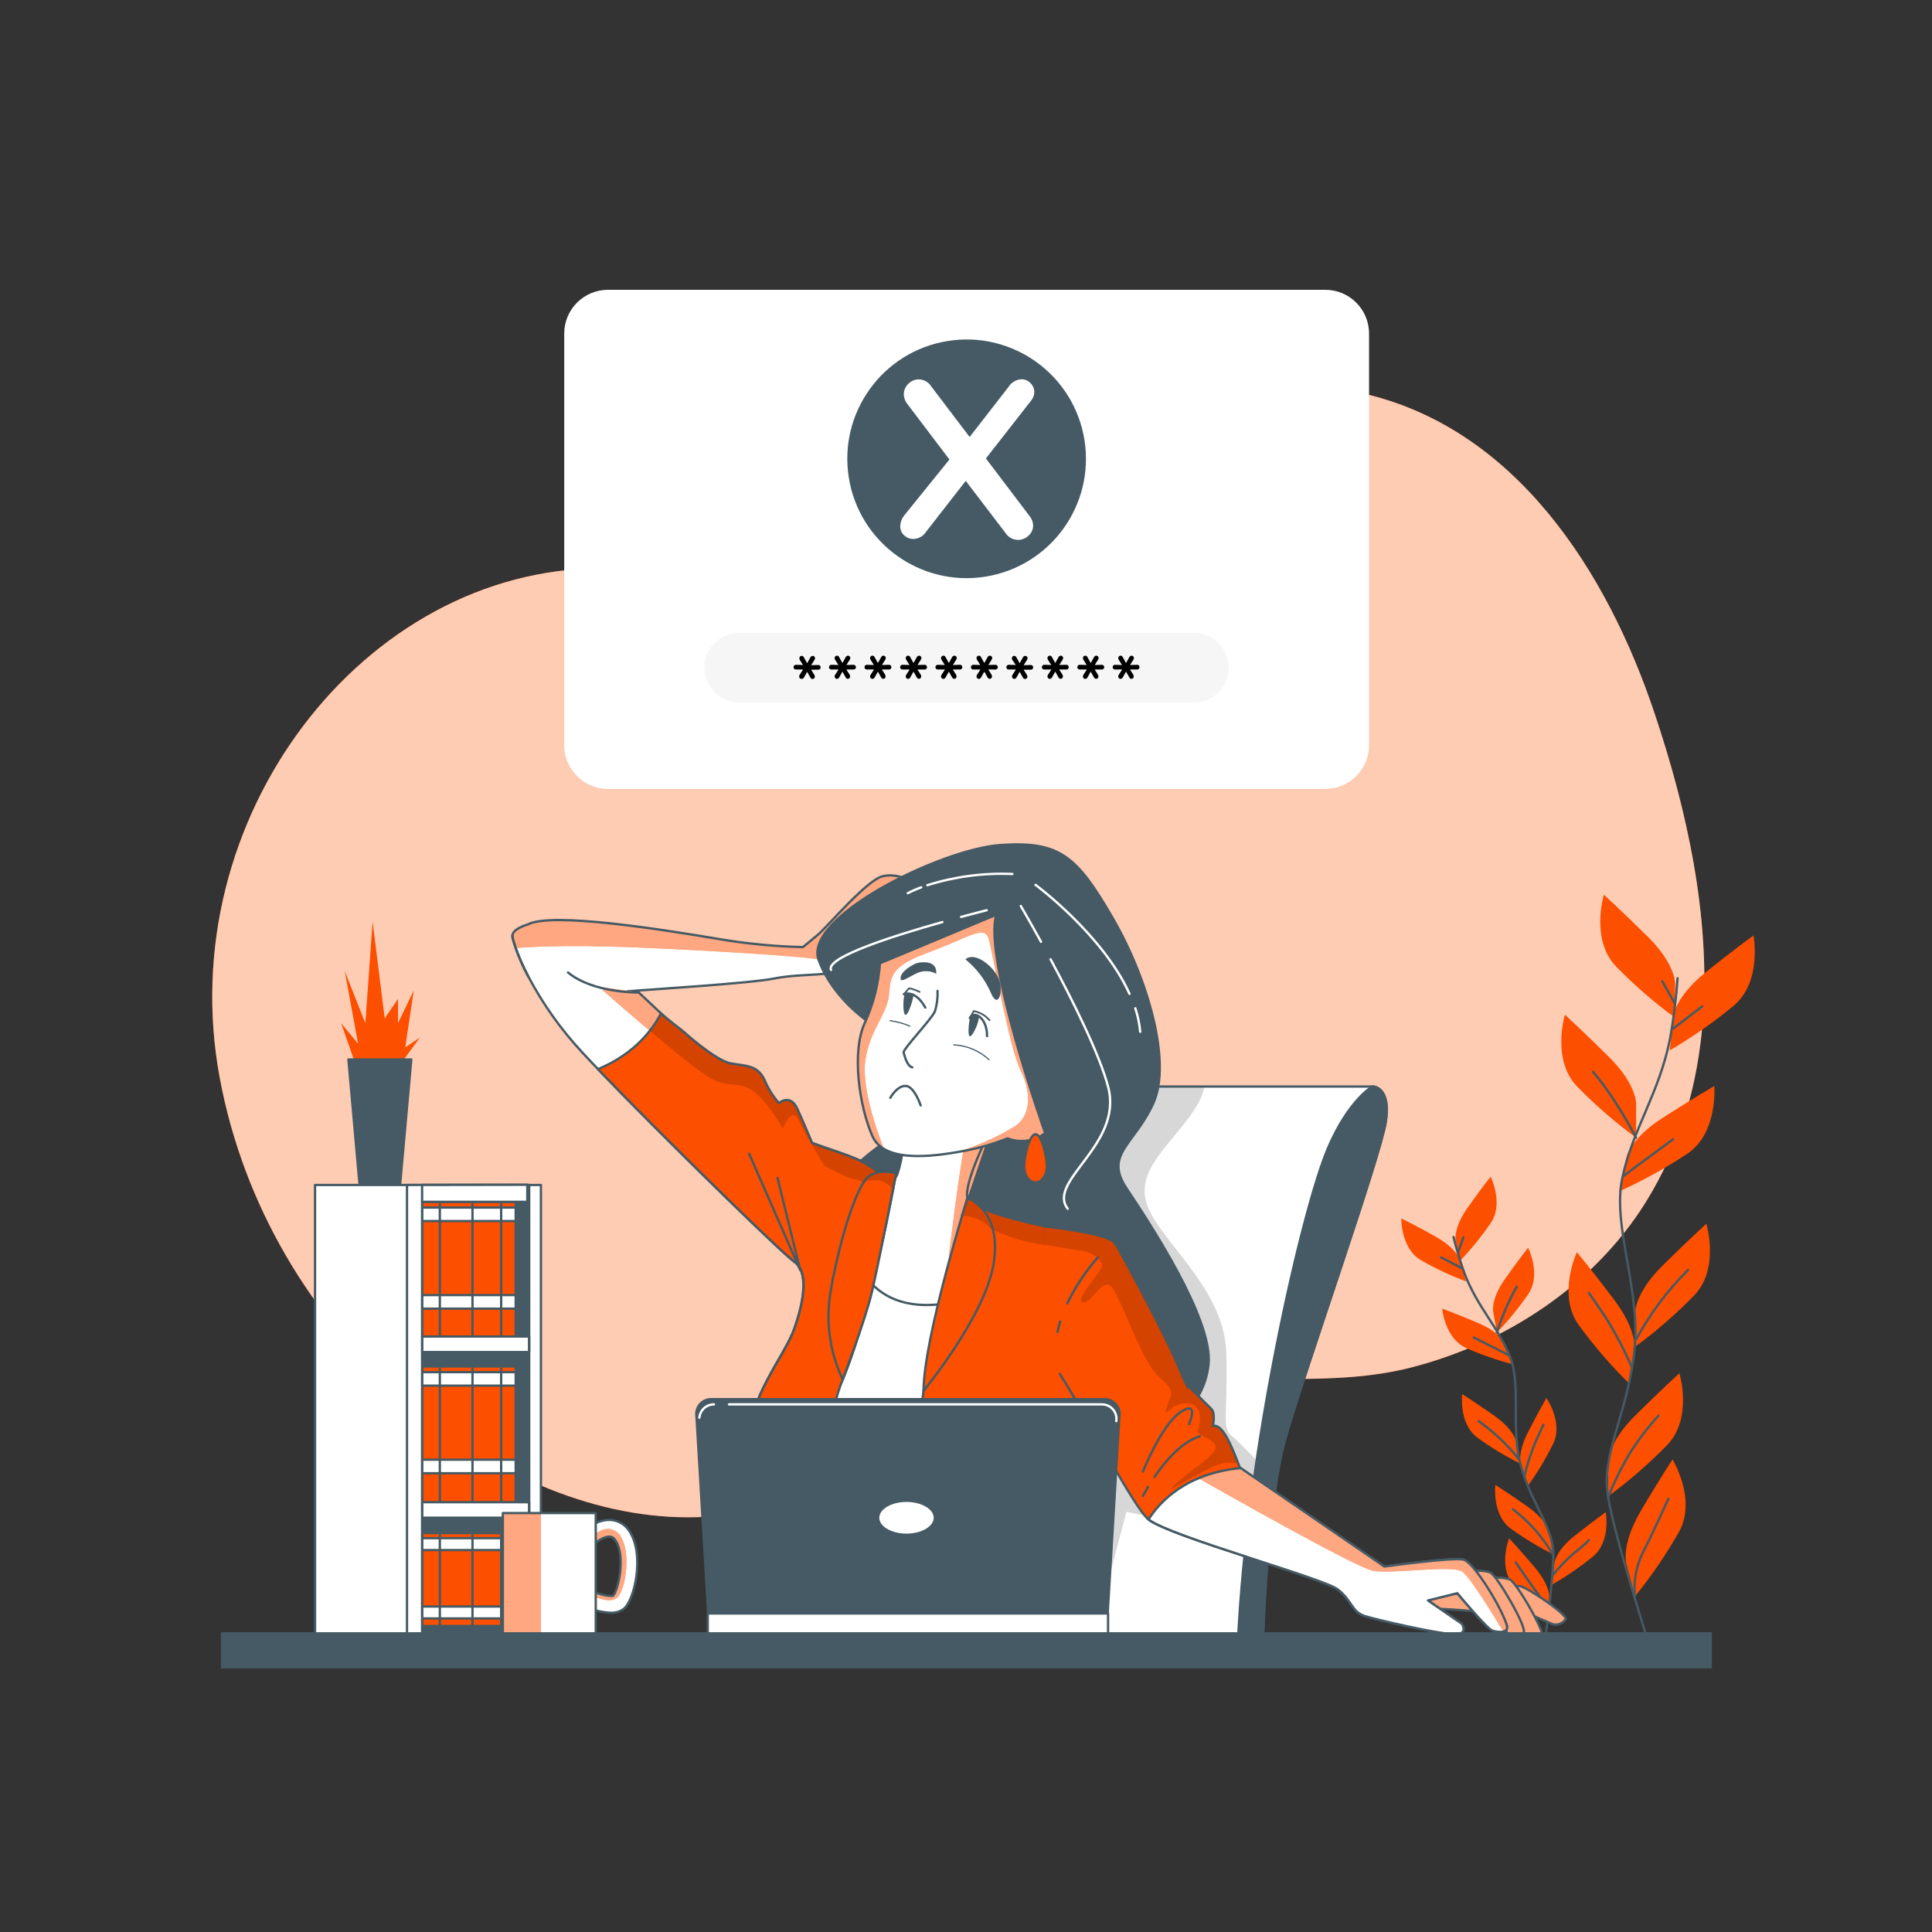 <svg width="830" height="830" viewBox="0 0 830 830" fill="none" xmlns="http://www.w3.org/2000/svg">
<rect x="0" y="0" width="830" height="830" fill="#333333" stroke="none"/>
<path d="M731.579 437.842C734.899 393.735 724.64 347.687 710.895 306.702C690.56 245.68 650.853 183.148 584.121 168.706C545.642 160.406 506.483 169.303 473.482 190.153C441.759 210.206 417.042 236.118 378.015 241.132C338.557 246.211 298.07 244.169 258.412 244.169C156.438 244.169 73.687 351.289 94.371 462.874C115.055 574.46 212.596 651.832 295.347 651.832C369.715 651.832 430.903 607.228 501.536 595.243C536.562 589.3 571.737 596.338 606.398 587.441C646.686 577.082 684.567 552.398 706.894 516.658C722.1 492.29 729.504 465.447 731.579 437.842Z" fill="#FC4F00"/>
<path opacity="0.7" d="M731.579 437.842C734.899 393.735 724.64 347.687 710.895 306.702C690.56 245.68 650.853 183.148 584.121 168.706C545.642 160.406 506.483 169.303 473.482 190.153C441.759 210.206 417.042 236.118 378.015 241.132C338.557 246.211 298.07 244.169 258.412 244.169C156.438 244.169 73.687 351.289 94.371 462.874C115.055 574.46 212.596 651.832 295.347 651.832C369.715 651.832 430.903 607.228 501.536 595.243C536.562 589.3 571.737 596.338 606.398 587.441C646.686 577.082 684.567 552.398 706.894 516.658C722.1 492.29 729.504 465.447 731.579 437.842Z" fill="white"/>
<path d="M719.643 422.354C719.643 422.354 719.643 414.054 708.023 402.55C696.403 391.046 689.033 384.373 689.033 384.373C689.033 384.373 683.256 403.363 694.013 414.934C701.91 423.06 710.472 430.511 719.61 437.211L719.643 422.354Z" fill="#FC4F00"/>
<path d="M702.877 473.913C702.877 473.913 702.877 465.613 691.257 454.11C679.637 442.606 672.3 435.933 672.3 435.933C672.3 435.933 666.507 454.923 677.28 466.493C685.177 474.619 693.739 482.071 702.877 488.77V473.913Z" fill="#FC4F00"/>
<path d="M718.913 436.414C718.913 436.414 719.793 428.214 732.508 417.938C745.224 407.663 753.308 401.886 753.308 401.886C753.308 401.886 757.043 421.374 745.158 431.766C736.447 439.014 727.147 445.522 717.353 451.221L718.913 436.414Z" fill="#FC4F00"/>
<path d="M698.661 497.303C698.661 497.303 700.321 489.235 714.115 480.354C727.91 471.473 736.476 466.576 736.476 466.576C736.476 466.576 738.136 486.363 725.237 495.41C715.813 501.705 705.879 507.202 695.54 511.844L698.661 497.303Z" fill="#FC4F00"/>
<path d="M702.462 563.703C702.462 563.703 702.462 555.403 714.082 543.883C725.702 532.362 733.056 525.722 733.056 525.722C733.056 525.722 738.85 544.713 728.076 556.266C720.183 564.401 711.62 571.858 702.479 578.56L702.462 563.703Z" fill="#FC4F00"/>
<path d="M702.28 579.905C702.28 579.905 703.442 571.737 693.648 558.657C683.854 545.576 677.429 537.973 677.429 537.973C677.429 537.973 669.013 555.951 677.994 568.915C684.651 578.084 692.064 586.68 700.155 594.612L702.28 579.905Z" fill="#FC4F00"/>
<path d="M690.875 627.928C690.875 627.928 690.875 619.628 702.495 608.124C714.115 596.621 721.486 589.948 721.486 589.948C721.486 589.948 727.263 608.938 716.506 620.508C708.607 628.637 700.045 636.094 690.909 642.802L690.875 627.928Z" fill="#FC4F00"/>
<path d="M698.595 671.47C698.595 671.47 696.503 663.485 704.753 649.375C713.003 635.265 718.531 626.999 718.531 626.999C718.531 626.999 728.923 643.897 721.469 657.808C715.894 667.67 709.502 677.049 702.363 685.846L698.595 671.47Z" fill="#FC4F00"/>
<path d="M720.689 420.246C720.108 428.84 719.055 437.397 717.535 445.876C712.954 469.481 701.533 484.72 696.968 506.034C692.403 527.349 705.517 554.822 701.948 582.212C698.379 609.602 687.788 624.824 690.826 643.101C693.864 661.377 709.866 710.878 709.866 710.878" stroke="#455A64" stroke-linecap="round" stroke-linejoin="round"/>
<path d="M718.813 441.909L731.263 432.347" stroke="#455A64" stroke-linecap="round" stroke-linejoin="round"/>
<path d="M719.395 430.903L714.166 421.624" stroke="#455A64" stroke-linecap="round" stroke-linejoin="round"/>
<path d="M697.665 505.055C697.665 505.055 708.09 497.236 718.813 489.418" stroke="#455A64" stroke-linecap="round" stroke-linejoin="round"/>
<path d="M702.877 488.771C702.877 488.771 694.179 471.739 684.335 460.451" stroke="#455A64" stroke-linecap="round" stroke-linejoin="round"/>
<path d="M702.877 575.456C708.824 564.465 716.34 554.4 725.188 545.576" stroke="#455A64" stroke-linecap="round" stroke-linejoin="round"/>
<path d="M700.852 587.042C697.689 579.591 693.907 572.417 689.548 565.595C683.472 556.615 682.592 555.453 682.592 555.453" stroke="#455A64" stroke-linecap="round" stroke-linejoin="round"/>
<path d="M690.875 643.101C693.522 636.558 696.663 630.226 700.271 624.16C703.881 618.522 707.951 613.192 712.439 608.224" stroke="#455A64" stroke-linecap="round" stroke-linejoin="round"/>
<path d="M702.363 685.846C701.758 679.59 702.835 673.286 705.483 667.586C709.833 659.186 714.746 648.18 716.771 643.831" stroke="#455A64" stroke-linecap="round" stroke-linejoin="round"/>
<path d="M625.322 532.661C625.322 532.661 624.426 527.482 630.419 518.966C636.411 510.45 640.379 505.52 640.379 505.52C640.379 505.52 646.056 516.808 640.578 525.207C636.509 531.165 631.951 536.774 626.949 541.973L625.322 532.661Z" fill="#FC4F00"/>
<path d="M641.441 563.172C641.441 563.172 640.544 557.993 646.537 549.477C652.529 540.961 656.497 536.031 656.497 536.031C656.497 536.031 662.174 547.319 656.696 555.735C652.625 561.686 648.066 567.288 643.067 572.484L641.441 563.172Z" fill="#FC4F00"/>
<path d="M627.298 541.392C627.298 541.392 625.87 536.412 616.773 531.283C607.676 526.154 601.999 523.464 601.999 523.464C601.999 523.464 601.767 536.097 610.299 541.309C616.546 544.906 623.081 547.976 629.837 550.489L627.298 541.392Z" fill="#FC4F00"/>
<path d="M646.62 577.381C646.62 577.381 644.661 572.501 635.1 568.417C625.538 564.334 619.562 562.209 619.562 562.209C619.562 562.209 620.658 574.792 629.754 579.074C636.346 581.995 643.17 584.36 650.156 586.146L646.62 577.381Z" fill="#FC4F00"/>
<path d="M651.434 619.429C651.434 619.429 650.554 614.25 642.038 608.257C633.523 602.265 628.161 598.928 628.161 598.928C628.161 598.928 626.6 611.461 634.585 617.537C640.418 621.784 646.598 625.532 653.061 628.742L651.434 619.429Z" fill="#FC4F00"/>
<path d="M653.326 629.572C653.326 629.572 651.666 624.592 656.431 615.296C661.195 606 664.349 600.572 664.349 600.572C664.349 600.572 671.57 610.93 667.353 620.043C664.177 626.513 660.462 632.705 656.248 638.552L653.326 629.572Z" fill="#FC4F00"/>
<path d="M667.835 671.321C667.835 671.321 668.432 666.108 676.583 659.701C684.734 653.293 689.863 649.591 689.863 649.591C689.863 649.591 692.137 662.025 684.518 668.548C678.937 673.115 672.985 677.207 666.723 680.783L667.835 671.321Z" fill="#FC4F00"/>
<path d="M665.66 658.439C665.66 658.439 664.764 653.26 656.264 647.267C647.765 641.275 642.42 637.938 642.42 637.938C642.42 637.938 640.86 650.471 648.844 656.563C654.682 660.804 660.862 664.552 667.32 667.768L665.66 658.439Z" fill="#FC4F00"/>
<path d="M665.66 686.593C665.66 686.593 666.092 681.347 659.386 673.396C652.679 665.444 648.33 660.863 648.33 660.863C648.33 660.863 643.632 672.582 649.824 680.5C654.362 686.076 659.36 691.263 664.764 696.005L665.66 686.593Z" fill="#FC4F00"/>
<path d="M624.442 531.432C625.741 536.761 627.332 542.015 629.207 547.169C634.635 561.478 643.449 569.795 648.629 582.66C653.808 595.525 648.629 614.2 653.741 630.983C658.854 647.765 667.32 656.165 667.32 667.951C667.32 679.737 662.739 712.522 662.739 712.522" stroke="#455A64" stroke-linecap="round" stroke-linejoin="round"/>
<path d="M627.978 544.812L619.13 540.181" stroke="#455A64" stroke-linecap="round" stroke-linejoin="round"/>
<path d="M626.418 537.973L628.676 531.598" stroke="#455A64" stroke-linecap="round" stroke-linejoin="round"/>
<path d="M648.081 582.129C648.081 582.129 640.694 578.361 633.141 574.609" stroke="#455A64" stroke-linecap="round" stroke-linejoin="round"/>
<path d="M643.051 572.484C645.228 565.645 648.093 559.043 651.6 552.78" stroke="#455A64" stroke-linecap="round" stroke-linejoin="round"/>
<path d="M652.463 626.833C647.538 620.6 641.733 615.114 635.232 610.548" stroke="#455A64" stroke-linecap="round" stroke-linejoin="round"/>
<path d="M654.986 633.871C656.168 628.862 657.761 623.959 659.751 619.213C662.589 612.922 663.071 612.092 663.071 612.092" stroke="#455A64" stroke-linecap="round" stroke-linejoin="round"/>
<path d="M666.922 676.898C669.8 673.331 672.989 670.026 676.45 667.021C678.652 665.4 680.717 663.601 682.625 661.643" stroke="#455A64" stroke-linecap="round" stroke-linejoin="round"/>
<path d="M667.32 667.951C664.949 664.125 662.29 660.485 659.369 657.061C656.491 653.92 653.36 651.022 650.006 648.396" stroke="#455A64" stroke-linecap="round" stroke-linejoin="round"/>
<path d="M664.764 696.005C664.467 692.013 663.109 688.173 660.83 684.883C657.194 680.085 652.911 673.711 651.168 671.204" stroke="#455A64" stroke-linecap="round" stroke-linejoin="round"/>
<path d="M153.832 460.351L146.562 439.585L153.832 448.399L148.122 417.241L156.953 439.585L160.074 395.943L165.27 437.493L170.98 429.193V439.585L177.736 425.557L174.101 449.96L180.326 445.81L170.466 459.305L153.832 460.351Z" fill="#FC4F00"/>
<path d="M176.69 455.155H149.682L154.546 509.686H171.827L176.69 455.155Z" fill="#455A64" stroke="#455A64" stroke-linecap="round" stroke-linejoin="round"/>
<path d="M227.354 509.072H135.34V703.956H227.354V509.072Z" fill="white" stroke="#455A64" stroke-linecap="round" stroke-linejoin="round"/>
<path d="M232.383 509.072H181.338V703.956H232.383V509.072Z" fill="white" stroke="#455A64" stroke-linecap="round" stroke-linejoin="round"/>
<path d="M226.64 509.072H181.338V703.956H226.64V509.072Z" fill="#455A64" stroke="#455A64" stroke-linecap="round" stroke-linejoin="round"/>
<path d="M221.544 658.638H181.338V698.545H221.544V658.638Z" fill="#FC4F00" stroke="#455A64" stroke-linecap="round" stroke-linejoin="round"/>
<path d="M221.544 660.796H181.338V665.909H221.544V660.796Z" fill="white" stroke="#455A64" stroke-linecap="round" stroke-linejoin="round"/>
<path d="M221.544 690.178H181.338V695.291H221.544V690.178Z" fill="white" stroke="#455A64" stroke-linecap="round" stroke-linejoin="round"/>
<path d="M188.958 659.468V709.932" stroke="#455A64" stroke-linecap="round" stroke-linejoin="round"/>
<path d="M202.985 659.468V709.932" stroke="#455A64" stroke-linecap="round" stroke-linejoin="round"/>
<path d="M215.302 659.468V709.932" stroke="#455A64" stroke-linecap="round" stroke-linejoin="round"/>
<path d="M221.544 516.31H181.338V574.991H221.544V516.31Z" fill="#FC4F00" stroke="#455A64" stroke-linecap="round" stroke-linejoin="round"/>
<path d="M221.544 518.767H181.338V524.577H221.544V518.767Z" fill="white" stroke="#455A64" stroke-linecap="round" stroke-linejoin="round"/>
<path d="M221.544 556.382H181.338V562.192H221.544V556.382Z" fill="white" stroke="#455A64" stroke-linecap="round" stroke-linejoin="round"/>
<path d="M188.958 517.239V574.592" stroke="#455A64" stroke-linecap="round" stroke-linejoin="round"/>
<path d="M202.985 517.239V574.592" stroke="#455A64" stroke-linecap="round" stroke-linejoin="round"/>
<path d="M215.302 517.239V574.592" stroke="#455A64" stroke-linecap="round" stroke-linejoin="round"/>
<path d="M221.544 587.026H181.338V645.707H221.544V587.026Z" fill="#FC4F00" stroke="#455A64" stroke-linecap="round" stroke-linejoin="round"/>
<path d="M221.544 589.482H181.338V595.292H221.544V589.482Z" fill="white" stroke="#455A64" stroke-linecap="round" stroke-linejoin="round"/>
<path d="M221.544 627.098H181.338V632.908H221.544V627.098Z" fill="white" stroke="#455A64" stroke-linecap="round" stroke-linejoin="round"/>
<path d="M188.958 587.972V645.308" stroke="#455A64" stroke-linecap="round" stroke-linejoin="round"/>
<path d="M202.985 587.972V645.308" stroke="#455A64" stroke-linecap="round" stroke-linejoin="round"/>
<path d="M215.302 587.972V645.308" stroke="#455A64" stroke-linecap="round" stroke-linejoin="round"/>
<path d="M227.337 574.177H181.338V580.85H227.337V574.177Z" fill="white" stroke="#455A64" stroke-linecap="round" stroke-linejoin="round"/>
<path d="M227.337 645.342H181.338V652.015H227.337V645.342Z" fill="white" stroke="#455A64" stroke-linecap="round" stroke-linejoin="round"/>
<path d="M227.337 509.072V703.939" stroke="#455A64" stroke-linecap="round" stroke-linejoin="round"/>
<path d="M174.848 509.072V703.939H181.338V516.31H226.54V508.989L174.848 509.072Z" fill="white" stroke="#455A64" stroke-linecap="round" stroke-linejoin="round"/>
<path d="M181.338 516.31V509.072" stroke="#455A64" stroke-linecap="round" stroke-linejoin="round"/>
<path d="M226.989 419.549C222.158 410.236 220.133 403.563 220.133 402.019C220.133 398.965 226.773 397.139 226.773 397.139C237.131 391.661 285.852 399.579 307.781 403.231C320.056 405.371 332.474 406.591 344.932 406.883C344.932 406.883 347.969 404.459 351.572 401.405C355.174 398.35 372.272 378.264 378.978 376.505C385.685 374.745 391.76 378.945 391.76 378.945C391.76 378.945 402.733 385.585 400.89 386.863C399.048 388.141 372.272 411.215 365.565 415.482C358.859 419.748 344.865 417.922 332.681 420.362C322.19 422.454 279.694 425.043 269.949 425.84C262.631 427.576 254.951 426.936 248.021 424.014" fill="white"/>
<path d="M391.876 378.879C391.876 378.879 385.784 374.612 379.094 376.438C372.405 378.264 355.34 398.367 351.688 401.338C348.036 404.31 345.048 406.816 345.048 406.816C332.591 406.525 320.173 405.304 307.897 403.164C285.968 399.512 237.247 391.544 226.889 397.072C226.889 397.072 220.249 398.898 220.249 401.953C220.48 403.66 220.92 405.333 221.56 406.933L222.473 407.265C222.473 407.265 234.641 405.986 260.902 406.617C287.164 407.248 347.903 410.85 351.804 412.261C353.464 412.892 365.233 410.236 378.281 405.621C388.241 397.504 399.944 387.361 401.123 386.647C402.849 385.568 391.876 378.879 391.876 378.879Z" fill="#FC4F00"/>
<path opacity="0.5" d="M391.876 378.879C391.876 378.879 385.784 374.612 379.094 376.438C372.405 378.264 355.34 398.367 351.688 401.338C348.036 404.31 345.048 406.816 345.048 406.816C332.591 406.525 320.173 405.304 307.897 403.164C285.968 399.512 237.247 391.544 226.889 397.072C226.889 397.072 220.249 398.898 220.249 401.953C220.48 403.66 220.92 405.333 221.56 406.933L222.473 407.265C222.473 407.265 234.641 405.986 260.902 406.617C287.164 407.248 347.903 410.85 351.804 412.261C353.464 412.892 365.233 410.236 378.281 405.621C388.241 397.504 399.944 387.361 401.123 386.647C402.849 385.568 391.876 378.879 391.876 378.879Z" fill="white"/>
<path d="M226.989 419.549C222.158 410.236 220.133 403.563 220.133 402.019C220.133 398.965 226.773 397.139 226.773 397.139C237.131 391.661 285.852 399.579 307.781 403.231C320.056 405.371 332.474 406.591 344.932 406.883C344.932 406.883 347.969 404.459 351.572 401.405C355.174 398.35 372.272 378.264 378.978 376.505C385.685 374.745 391.76 378.945 391.76 378.945C391.76 378.945 402.733 385.585 400.89 386.863C399.048 388.141 372.272 411.215 365.565 415.482C358.859 419.748 344.865 417.922 332.681 420.362C322.19 422.454 279.694 425.043 269.949 425.84C262.631 427.576 254.951 426.936 248.021 424.014" stroke="#455A64" stroke-linecap="round" stroke-linejoin="round"/>
<path d="M467.539 473.698C468.641 471.606 470.293 469.856 472.318 468.636C474.343 467.416 476.662 466.773 479.026 466.776H589.748C589.748 466.776 597.749 466.776 595.359 481.981C592.969 497.187 560.134 590.031 552.199 618.101C544.264 646.172 542.588 705.334 542.588 705.334H409.788C409.788 705.334 420.312 563.852 467.539 473.698Z" fill="white"/>
<path opacity="0.16" d="M517.405 466.776H479.026C476.662 466.773 474.343 467.416 472.318 468.636C470.293 469.856 468.641 471.606 467.539 473.698C420.312 563.852 409.671 705.284 409.671 705.284H469.232L483.923 649.492L545.177 662.124C545.609 657.443 546.107 652.679 546.688 647.981L545.343 633.041C545.343 633.041 532.794 619.844 528.843 616.541C524.892 613.237 527.515 607.278 526.851 581.531C526.187 555.785 503.08 537.276 494.481 521.423C485.882 505.57 499.112 495.66 510.998 479.807C515.231 474.08 516.957 469.863 517.405 466.776Z" fill="black"/>
<path d="M467.539 473.698C468.641 471.606 470.293 469.856 472.318 468.636C474.343 467.416 476.662 466.773 479.026 466.776H589.748C589.748 466.776 597.749 466.776 595.359 481.981C592.969 497.187 560.134 590.031 552.199 618.101C544.264 646.172 542.588 705.334 542.588 705.334H409.788C409.788 705.334 420.312 563.852 467.539 473.698Z" stroke="#455A64" stroke-linecap="round" stroke-linejoin="round"/>
<path d="M570.542 493.186C559.354 519.298 535.682 622.666 531.831 705.284H542.521C542.521 705.284 544.181 646.056 552.133 618.051C560.084 590.047 592.952 497.187 595.293 481.931C597.633 466.676 589.682 466.726 589.682 466.726C589.682 466.726 579.523 472.254 570.542 493.186Z" fill="#455A64" stroke="#455A64" stroke-linecap="round" stroke-linejoin="round"/>
<path d="M376.04 440.996C376.04 440.996 358.377 430.637 351.687 412.377C344.998 394.117 404.06 364.868 429.707 363.042C455.354 361.216 462.592 367.906 477.847 394.101C493.103 420.296 503.428 456.218 495.51 473.88C487.592 491.543 474.195 495.809 483.89 510.4C493.584 524.992 521.041 566.425 519.215 585.914C517.389 605.402 498.514 622.434 471.075 624.293C443.635 626.152 407.115 609.668 376.67 582.793C346.226 555.917 354.128 516.393 365.05 503.611C375.973 490.829 392.457 485.949 393.669 473.167C394.881 460.385 376.04 440.996 376.04 440.996Z" fill="#455A64" stroke="#455A64" stroke-linecap="round" stroke-linejoin="round"/>
<path d="M451.321 412.095C460.7 429.558 472.436 452.948 476.105 467.074C482.512 491.808 449.545 507.379 458.691 519.281" stroke="white" stroke-linecap="round" stroke-linejoin="round"/>
<path d="M438.539 389.22C438.539 389.22 442.191 395.445 447.237 404.608" stroke="white" stroke-linecap="round" stroke-linejoin="round"/>
<path d="M487.741 433.161C488.823 436.434 489.525 439.82 489.833 443.253" stroke="white" stroke-linecap="round" stroke-linejoin="round"/>
<path d="M444.88 380.14C444.88 380.14 473.731 401.455 485.251 426.969" stroke="white" stroke-linecap="round" stroke-linejoin="round"/>
<path d="M404.841 396.126C384.24 401.903 354.609 411.282 357.016 416.693" stroke="white" stroke-linecap="round" stroke-linejoin="round"/>
<path d="M423.881 391.046C423.881 391.046 419.482 392.142 412.925 393.902" stroke="white" stroke-linecap="round" stroke-linejoin="round"/>
<path d="M398.4 380.289C410.2 376.571 422.559 374.941 434.92 375.475" stroke="white" stroke-linecap="round" stroke-linejoin="round"/>
<path d="M390 383.726C391.866 382.754 393.796 381.911 395.777 381.203" stroke="white" stroke-linecap="round" stroke-linejoin="round"/>
<path d="M220.133 402.019C220.125 402.135 220.125 402.251 220.133 402.367C220.125 402.251 220.125 402.135 220.133 402.019V402.019ZM226.988 419.548C224.193 414.429 221.966 409.018 220.348 403.413C221.958 409.021 224.185 414.432 226.988 419.548V419.548ZM220.166 402.467C220.166 402.567 220.166 402.683 220.166 402.832C220.199 402.683 220.182 402.567 220.166 402.467V402.467ZM220.249 402.932C220.269 403.095 220.303 403.256 220.348 403.413C220.303 403.256 220.269 403.095 220.249 402.932ZM226.988 419.532C233.197 431.291 240.921 442.185 249.963 451.935C271.891 475.69 335.237 537.823 341.263 542.09C347.289 546.356 345.529 558.524 341.263 570.708C336.997 582.892 321.16 600.588 321.774 620.043C322.389 639.498 328.414 669.378 327.867 675.471C327.319 681.563 312.08 702.28 312.08 702.28H469.216C469.216 702.28 449.628 677.38 449.628 668.864C449.628 660.348 476.52 551.236 477.731 543.318C478.943 535.4 474.079 529.922 464.335 529.308C454.591 528.693 417.44 520.775 415.614 514.683C413.788 508.591 425.358 485.45 425.358 485.45L388.838 487.276C388.838 487.276 387.012 503.113 384.572 506.167C382.132 509.222 378.48 503.113 369.948 498.863C361.415 494.614 345.048 490.945 338.889 486.065C332.73 481.184 274.332 426.305 274.332 426.305" fill="white"/>
<path d="M348.218 490.763C351.256 496.075 354.294 500.872 354.294 500.872C354.294 500.872 364.536 506.632 367.092 506.632C369.649 506.632 385.02 514.932 385.02 514.932C385.02 514.932 397.836 511.728 393.32 500.839C391.896 498.051 390.098 495.471 387.975 493.17C387.212 498 385.983 504.325 384.539 506.134C382.099 509.172 378.447 503.08 369.914 498.83C364.387 496.075 355.439 493.551 348.218 490.763Z" fill="#FC4F00"/>
<path d="M316.944 466.112C298.136 448.698 274.332 426.371 274.332 426.371L260.487 424.379L258.827 425.309C258.827 425.309 297.904 459.887 306.22 463.738C309.585 465.284 313.241 466.094 316.944 466.112Z" fill="#FC4F00"/>
<path d="M336.648 484.139L335.154 482.811C335.917 484.073 336.349 484.87 336.349 484.87L336.648 484.139Z" fill="#FC4F00"/>
<g opacity="0.5">
<path d="M348.218 490.763C351.256 496.075 354.294 500.872 354.294 500.872C354.294 500.872 364.536 506.632 367.092 506.632C369.649 506.632 385.02 514.932 385.02 514.932C385.02 514.932 397.836 511.728 393.32 500.839C391.896 498.051 390.098 495.471 387.975 493.17C387.212 498 385.983 504.325 384.539 506.134C382.099 509.172 378.447 503.08 369.914 498.83C364.387 496.075 355.439 493.551 348.218 490.763Z" fill="white"/>
<path d="M316.944 466.112C298.136 448.698 274.332 426.371 274.332 426.371L260.487 424.379L258.827 425.309C258.827 425.309 297.904 459.887 306.22 463.738C309.585 465.284 313.241 466.094 316.944 466.112Z" fill="white"/>
<path d="M336.648 484.139L335.154 482.811C335.917 484.073 336.349 484.87 336.349 484.87L336.648 484.139Z" fill="white"/>
</g>
<path d="M226.988 419.532C233.197 431.291 240.921 442.185 249.963 451.935C271.891 475.69 335.237 537.823 341.263 542.09C347.289 546.356 345.529 558.524 341.263 570.708C336.997 582.892 321.16 600.588 321.774 620.043C322.389 639.498 328.414 669.378 327.867 675.471C327.319 681.563 312.08 702.28 312.08 702.28H469.216C469.216 702.28 449.628 677.38 449.628 668.864C449.628 660.348 476.52 551.236 477.731 543.318C478.943 535.4 474.079 529.922 464.335 529.308C454.591 528.693 417.44 520.775 415.614 514.683C413.788 508.591 425.358 485.45 425.358 485.45L388.838 487.276C388.838 487.276 387.012 503.113 384.572 506.167C382.132 509.222 378.48 503.113 369.948 498.863C361.415 494.614 345.048 490.945 338.889 486.065C332.73 481.184 274.332 426.305 274.332 426.305M220.133 402.019C220.125 402.135 220.125 402.251 220.133 402.367C220.125 402.251 220.125 402.135 220.133 402.019V402.019ZM226.988 419.548C224.193 414.429 221.966 409.018 220.348 403.413C221.958 409.021 224.185 414.432 226.988 419.548V419.548ZM220.166 402.467C220.166 402.567 220.166 402.683 220.166 402.832C220.199 402.683 220.182 402.567 220.166 402.467V402.467ZM220.249 402.932C220.269 403.095 220.303 403.256 220.348 403.413C220.303 403.256 220.269 403.095 220.249 402.932Z" stroke="#455A64" stroke-linecap="round" stroke-linejoin="round"/>
<path d="M274.332 426.371C274.332 426.371 254.876 426.736 244.02 417.789" stroke="#455A64" stroke-linecap="round" stroke-linejoin="round"/>
<path d="M415.631 514.683C413.805 508.607 425.375 485.45 425.375 485.45L388.855 487.276C388.855 487.276 387.029 503.113 384.589 506.167C382.149 509.222 378.497 503.113 369.964 498.863C369.317 498.531 368.603 498.216 367.873 497.9L365.665 532.611C365.665 532.611 368.869 566.226 407.281 559.835C422.835 557.245 439.435 543.368 453.761 527.764C439.02 525.058 417.025 519.348 415.631 514.683Z" fill="white"/>
<path d="M414.601 490.049C414.601 490.049 412.394 502.432 410.617 516.127C408.841 529.822 407.53 540.015 407.53 540.015L415.631 514.683L424.761 487.841C424.761 487.841 415.929 487.841 414.601 490.049Z" fill="#FC4F00"/>
<path opacity="0.5" d="M414.601 490.049C414.601 490.049 412.394 502.432 410.617 516.127C408.841 529.822 407.53 540.015 407.53 540.015L415.631 514.683L424.761 487.841C424.761 487.841 415.929 487.841 414.601 490.049Z" fill="white"/>
<path d="M415.631 514.683C413.805 508.607 425.375 485.45 425.375 485.45L388.855 487.276C388.855 487.276 387.029 503.113 384.589 506.167C382.149 509.222 378.497 503.113 369.964 498.863C369.317 498.531 368.603 498.216 367.873 497.9L365.665 532.611C365.665 532.611 368.869 566.226 407.281 559.835C422.835 557.245 439.435 543.368 453.761 527.764C439.02 525.058 417.025 519.348 415.631 514.683Z" stroke="#455A64" stroke-linecap="round" stroke-linejoin="round"/>
<path d="M384.572 506.167C382.132 509.205 378.48 503.113 369.947 498.863C364.569 496.158 356.003 493.701 348.915 491.045C346.907 486.281 344.251 480.072 342.541 476.321C339.503 469.681 334.623 473.88 334.623 473.88C332.076 470.985 330.019 467.693 328.53 464.136C325.493 457.496 320.612 458.044 313.922 456.832C307.233 455.62 293.206 442.822 293.206 442.822C293.206 442.822 286.649 437.842 283.943 435.368C280.789 441.577 273.236 452.5 256.901 459.322C282.947 486.53 335.785 538.222 341.329 542.106C347.421 546.356 345.595 558.54 341.329 570.725C337.063 582.909 321.226 600.605 321.841 620.06C322.455 639.515 328.481 669.395 327.933 675.487C327.385 680.916 315.234 697.931 312.594 701.583L318.786 702.28H351.023C350.841 685.945 350.857 619.28 362.029 592.72C374.828 562.192 384.572 506.167 384.572 506.167Z" fill="#FC4F00"/>
<path opacity="0.16" d="M369.948 498.863C364.569 496.158 356.004 493.701 348.915 491.045C346.907 486.281 344.251 480.072 342.541 476.321C339.503 469.681 334.623 473.88 334.623 473.88C332.077 470.985 330.019 467.693 328.531 464.136C325.493 457.496 320.612 458.044 313.923 456.832C307.233 455.62 293.206 442.822 293.206 442.822C293.206 442.822 286.649 437.842 283.943 435.368C282.593 438.005 280.986 440.501 279.146 442.822C290.035 452.035 302.054 461.796 306.253 463.738C314.553 467.572 316.496 464.369 322.853 468.22C329.211 472.071 336.299 484.82 336.299 484.82C336.299 484.82 340.15 474.561 343.354 481.616C346.558 488.671 354.244 500.822 354.244 500.822C354.244 500.822 364.486 506.582 367.043 506.582C369.051 506.582 378.895 511.695 383.078 513.903C384.008 509.039 384.522 506.118 384.522 506.118C382.132 509.205 378.48 503.113 369.948 498.863Z" fill="black"/>
<path d="M384.572 506.167C382.132 509.205 378.48 503.113 369.947 498.863C364.569 496.158 356.003 493.701 348.915 491.045C346.907 486.281 344.251 480.072 342.541 476.321C339.503 469.681 334.623 473.88 334.623 473.88C332.076 470.985 330.019 467.693 328.53 464.136C325.493 457.496 320.612 458.044 313.922 456.832C307.233 455.62 293.206 442.822 293.206 442.822C293.206 442.822 286.649 437.842 283.943 435.368C280.789 441.577 273.236 452.5 256.901 459.322C282.947 486.53 335.785 538.222 341.329 542.106C347.421 546.356 345.595 558.54 341.329 570.725C337.063 582.909 321.226 600.605 321.841 620.06C322.455 639.515 328.481 669.395 327.933 675.487C327.385 680.916 315.234 697.931 312.594 701.583L318.786 702.28H351.023C350.841 685.945 350.857 619.28 362.029 592.72C374.828 562.192 384.572 506.167 384.572 506.167Z" stroke="#455A64" stroke-linecap="round" stroke-linejoin="round"/>
<path d="M385.004 504.043C385.004 504.043 377.434 501.719 372.77 505.802C368.105 509.886 361.15 530.835 357.049 553.56C354.522 566.79 356.266 580.48 362.029 592.653C362.029 592.653 371.608 567.538 374.513 555.303C377.418 543.069 385.004 504.043 385.004 504.043Z" fill="#FC4F00"/>
<path opacity="0.16" d="M370.479 507.744C370.479 507.744 375.957 506.416 378.215 507.18C380.116 507.995 381.893 509.074 383.493 510.384L385.004 504.042C382.738 502.885 380.168 502.461 377.65 502.831C373.882 503.594 370.479 507.744 370.479 507.744Z" fill="black"/>
<path d="M385.004 504.043C385.004 504.043 377.434 501.719 372.77 505.802C368.105 509.886 361.15 530.835 357.049 553.56C354.522 566.79 356.266 580.48 362.029 592.653C362.029 592.653 371.608 567.538 374.513 555.303C377.418 543.069 385.004 504.043 385.004 504.043Z" stroke="#455A64" stroke-linecap="round" stroke-linejoin="round"/>
<path d="M334.025 506.034L343.769 545.625L321.841 495.676" stroke="#455A64" stroke-linecap="round" stroke-linejoin="round"/>
<path d="M398.217 702.28H469.232C469.232 702.28 449.644 677.38 449.644 668.864C449.644 660.348 476.536 551.236 477.748 543.318C478.96 535.4 474.096 529.922 464.352 529.308C454.608 528.694 417.457 520.775 415.631 514.683C415.631 514.683 401.62 564.018 396.757 597.517C392.573 626.252 396.906 685.879 398.217 702.28Z" fill="#FC4F00"/>
<path opacity="0.16" d="M464.352 529.308C456.367 528.81 429.99 523.398 419.714 518.119L423.449 526.751C430.217 530.342 437.495 532.872 445.029 534.255C457.396 536.462 468.9 536.031 476.42 547.086L476.785 547.634C477.25 545.509 477.565 544.015 477.665 543.318C478.976 535.4 474.096 529.922 464.352 529.308Z" fill="black"/>
<path d="M398.217 702.28H469.232C469.232 702.28 449.644 677.38 449.644 668.864C449.644 660.348 476.536 551.236 477.748 543.318C478.96 535.4 474.096 529.922 464.352 529.308C454.608 528.694 417.457 520.775 415.631 514.683C415.631 514.683 401.62 564.018 396.757 597.517C392.573 626.252 396.906 685.879 398.217 702.28Z" stroke="#455A64" stroke-linecap="round" stroke-linejoin="round"/>
<path d="M415.631 514.683C415.631 514.683 396.84 574.443 396.757 597.517C396.757 597.517 423.45 565.197 426.936 542.488C430.422 519.779 415.631 514.683 415.631 514.683Z" fill="#FC4F00"/>
<path opacity="0.16" d="M412.394 522.319C415.217 522.224 418.021 522.819 420.564 524.051C423.106 525.283 425.31 527.116 426.985 529.391C426.985 529.391 423.3 518.551 415.631 514.683L412.394 522.319Z" fill="black"/>
<path d="M415.631 514.683C415.631 514.683 396.84 574.443 396.757 597.517C396.757 597.517 423.45 565.197 426.936 542.488C430.422 519.779 415.631 514.683 415.631 514.683Z" stroke="#455A64" stroke-linecap="round" stroke-linejoin="round"/>
<path d="M616.242 691.041C616.242 691.041 630.003 691.606 639.017 692.901C645.028 693.716 651.08 694.198 657.144 694.345C657.144 694.345 652.164 684.285 646.852 681.447C641.54 678.608 631.912 673.528 623.844 674.657C615.777 675.786 604.24 683.92 605.203 686.51C606.165 689.099 610.465 690.261 616.242 691.041Z" fill="white"/>
<path d="M616.242 691.041C616.242 691.041 630.003 691.606 639.017 692.901C645.028 693.716 651.08 694.198 657.144 694.345C657.144 694.345 652.164 684.285 646.852 681.447C641.54 678.608 631.912 673.528 623.844 674.657C615.777 675.786 604.24 683.92 605.203 686.51C606.165 689.099 610.465 690.261 616.242 691.041Z" fill="#FC4F00"/>
<path opacity="0.5" d="M616.242 691.041C616.242 691.041 630.003 691.606 639.017 692.901C645.028 693.716 651.08 694.198 657.144 694.345C657.144 694.345 652.164 684.285 646.852 681.447C641.54 678.608 631.912 673.528 623.844 674.657C615.777 675.786 604.24 683.92 605.203 686.51C606.165 689.099 610.465 690.261 616.242 691.041Z" fill="white"/>
<path d="M616.242 691.041C616.242 691.041 630.003 691.606 639.017 692.901C645.028 693.716 651.08 694.198 657.144 694.345C657.144 694.345 652.164 684.285 646.852 681.447C641.54 678.608 631.912 673.528 623.844 674.657C615.777 675.786 604.24 683.92 605.203 686.51C606.165 689.099 610.465 690.261 616.242 691.041Z" stroke="#455A64" stroke-linecap="round" stroke-linejoin="round"/>
<path d="M639.1 686.925C639.1 686.925 650.006 681.264 652.729 681.347C655.451 681.43 673.545 693.664 672.649 695.623C672.04 696.531 671.161 697.225 670.136 697.607C669.111 697.988 667.993 698.037 666.938 697.748C664.93 696.802 652.745 691.622 652.745 691.622L644.777 693.498L639.1 686.925Z" fill="white"/>
<path d="M639.1 686.925C639.1 686.925 650.006 681.264 652.729 681.347C655.451 681.43 673.545 693.664 672.649 695.623C671.752 697.582 667.469 699.175 666.938 697.748C666.407 696.32 652.745 691.622 652.745 691.622L644.777 693.498L639.1 686.925Z" fill="#FC4F00"/>
<path opacity="0.5" d="M639.1 686.925C639.1 686.925 650.006 681.264 652.729 681.347C655.451 681.43 673.545 693.664 672.649 695.623C671.752 697.582 667.469 699.175 666.938 697.748C666.407 696.32 652.745 691.622 652.745 691.622L644.777 693.498L639.1 686.925Z" fill="white"/>
<path d="M639.1 686.925C639.1 686.925 650.006 681.264 652.729 681.347C655.451 681.43 673.545 693.664 672.649 695.623C672.04 696.531 671.161 697.225 670.136 697.607C669.111 697.988 667.993 698.037 666.938 697.748C664.93 696.802 652.745 691.622 652.745 691.622L644.777 693.498L639.1 686.925Z" stroke="#455A64" stroke-linecap="round" stroke-linejoin="round"/>
<path d="M631.314 677.612C631.314 677.612 645.856 677.147 648.744 678.608C651.633 680.069 664.68 702.446 662.722 704.072C660.763 705.699 655.351 705.218 655.517 703.408C655.683 701.599 643.499 689.614 643.499 689.614L634.02 687.539L631.314 677.612Z" fill="white"/>
<path d="M631.314 677.612C631.314 677.612 645.856 677.147 648.744 678.608C651.633 680.069 664.68 702.446 662.722 704.072C660.763 705.699 655.351 705.218 655.517 703.408C655.683 701.599 643.499 689.614 643.499 689.614L634.02 687.539L631.314 677.612Z" fill="#FC4F00"/>
<path opacity="0.5" d="M631.314 677.612C631.314 677.612 645.856 677.147 648.744 678.608C651.633 680.069 664.68 702.446 662.722 704.072C660.763 705.699 655.351 705.218 655.517 703.408C655.683 701.599 643.499 689.614 643.499 689.614L634.02 687.539L631.314 677.612Z" fill="white"/>
<path d="M631.314 677.612C631.314 677.612 645.856 677.147 648.744 678.608C651.633 680.069 664.68 702.446 662.722 704.072C660.763 705.699 655.351 705.218 655.517 703.408C655.683 701.599 643.499 689.614 643.499 689.614L634.02 687.539L631.314 677.612Z" stroke="#455A64" stroke-linecap="round" stroke-linejoin="round"/>
<path d="M622.699 674.608C622.699 674.608 637.423 674.126 640.345 675.62C643.267 677.114 656.48 699.74 654.488 701.4C652.496 703.06 647.051 702.545 647.217 700.719C647.383 698.893 635.05 686.759 635.05 686.759L625.455 684.651L622.699 674.608Z" fill="white"/>
<path d="M622.699 674.608C622.699 674.608 637.423 674.126 640.345 675.62C643.267 677.114 656.48 699.74 654.488 701.4C652.496 703.06 647.051 702.545 647.217 700.719C647.383 698.893 635.05 686.759 635.05 686.759L625.455 684.651L622.699 674.608Z" fill="#FC4F00"/>
<path opacity="0.5" d="M622.699 674.608C622.699 674.608 637.423 674.126 640.345 675.62C643.267 677.114 656.48 699.74 654.488 701.4C652.496 703.06 647.051 702.545 647.217 700.719C647.383 698.893 635.05 686.759 635.05 686.759L625.455 684.651L622.699 674.608Z" fill="white"/>
<path d="M622.699 674.608C622.699 674.608 637.423 674.126 640.345 675.62C643.267 677.114 656.48 699.74 654.488 701.4C652.496 703.06 647.051 702.545 647.217 700.719C647.383 698.893 635.05 686.759 635.05 686.759L625.455 684.651L622.699 674.608Z" stroke="#455A64" stroke-linecap="round" stroke-linejoin="round"/>
<path d="M455.288 590.246C465.946 606.664 487.343 648.263 493.585 652.944C503.329 660.248 568.467 677.977 574.742 682.824C581.017 687.672 580.585 692.535 586.528 694.312C592.471 696.088 614.748 701.184 623.247 701.981C631.746 702.778 627.945 697.515 627.945 697.515L613.453 687.555L626.086 684.435C626.086 684.435 638.752 699.673 641.125 700.503C643.499 701.333 647.682 700.503 647.417 698.628C646.952 695.623 633.44 671.038 628.642 669.993C623.845 668.947 594.728 672.981 594.728 672.981C594.728 672.981 533.657 631.796 532.561 630.335C532.561 630.335 528.909 619.977 525.921 615.711C522.933 611.444 521.041 612.673 521.041 612.673C521.041 612.673 522.269 607.178 520.443 605.352L510.699 595.608L510.351 596.073C508.691 592.753 507.031 588.968 505.205 584.652C500.108 572.65 482.064 538.969 479.026 534.105C476.752 530.47 457.695 527.863 448.034 526.768" fill="#FC4F00"/>
<path opacity="0.16" d="M497.718 591.292C505.686 598.364 503.03 598.364 501.254 604.572C499.478 610.781 502.582 602.364 510.102 602.813C517.621 603.261 515.414 612.972 514.517 614.748C513.621 616.524 523.813 618.732 522.037 622.699C520.261 626.667 510.102 632.427 504.358 638.187C498.614 643.947 519.381 628.891 526.453 628.46C528.611 628.31 530.387 628.592 531.881 628.559C530.314 624.118 528.3 619.846 525.872 615.81C522.817 611.544 520.991 612.773 520.991 612.773C520.991 612.773 522.22 607.278 520.394 605.452L510.649 595.708L510.301 596.173C508.641 592.853 506.981 589.068 505.155 584.752C500.059 572.75 482.014 539.069 478.977 534.205C476.702 530.569 457.646 527.963 447.984 526.868L448.864 534.553L449.08 534.719C449.08 534.719 461.015 536.927 464.999 537.375C468.983 537.824 473.847 541.343 473.399 544.015C472.951 546.688 461.464 558.607 464.999 559.503C468.535 560.4 472.519 550.655 476.503 551.983C480.487 553.311 489.7 584.221 497.718 591.292Z" fill="black"/>
<path d="M455.288 590.246C465.946 606.664 487.343 648.263 493.585 652.944C503.329 660.248 568.467 677.977 574.742 682.824C581.017 687.672 580.585 692.535 586.528 694.312C592.471 696.088 614.748 701.184 623.247 701.981C631.746 702.778 627.945 697.515 627.945 697.515L613.453 687.555L626.086 684.435C626.086 684.435 638.752 699.673 641.125 700.503C643.499 701.333 647.682 700.503 647.417 698.628C646.952 695.623 633.44 671.038 628.642 669.993C623.845 668.947 594.728 672.981 594.728 672.981C594.728 672.981 533.657 631.796 532.561 630.335C532.561 630.335 528.909 619.977 525.921 615.711C522.933 611.444 521.041 612.673 521.041 612.673C521.041 612.673 522.269 607.178 520.443 605.352L510.699 595.608L510.351 596.073C508.691 592.753 507.031 588.968 505.205 584.652C500.108 572.65 482.064 538.969 479.026 534.105C476.752 530.47 457.695 527.863 448.034 526.768" stroke="#455A64" stroke-linecap="round" stroke-linejoin="round"/>
<path d="M455.454 567.72C455.006 569.214 454.624 570.708 454.325 572.235" stroke="#455A64" stroke-linecap="round" stroke-linejoin="round"/>
<path d="M471.59 540.247C466.373 546.193 461.974 552.808 458.509 559.918" stroke="#455A64" stroke-linecap="round" stroke-linejoin="round"/>
<path d="M495.975 634.502C500.457 627.862 507.595 619.446 515.463 617.039" stroke="#455A64" stroke-linecap="round" stroke-linejoin="round"/>
<path d="M491.011 642.669C491.011 642.669 491.808 641.109 493.236 638.751" stroke="#455A64" stroke-linecap="round" stroke-linejoin="round"/>
<path d="M491.011 632.178C491.011 632.178 499.162 611.793 507.312 606.548C515.463 601.302 510.798 611.793 510.798 611.793" stroke="#455A64" stroke-linecap="round" stroke-linejoin="round"/>
<path d="M574.742 682.841C581.033 687.705 580.585 692.552 586.528 694.328C592.471 696.104 614.748 701.201 623.247 701.997C631.746 702.794 627.945 697.532 627.945 697.532L613.453 687.572L626.086 684.451C626.086 684.451 638.751 699.69 641.125 700.52C643.499 701.35 648.014 701.649 647.417 698.644C646.255 692.834 633.439 671.055 628.642 670.009C623.845 668.963 594.728 672.997 594.728 672.997C594.728 672.997 539.102 634.817 533.009 630.684C509.388 632.958 498.149 645.325 493.418 652.745L493.584 652.878C503.329 660.248 568.467 677.977 574.742 682.841Z" fill="white"/>
<path d="M647.4 698.711C644.379 691.324 633.423 671.121 628.626 670.076C623.828 669.03 594.712 673.064 594.712 673.064C594.712 673.064 539.085 634.884 532.993 630.75C526.793 631.289 520.71 632.761 514.949 635.116C523.73 640.096 582.262 673.296 589.649 674.773C597.484 676.433 623.629 672.134 628.227 675.222C631.149 677.18 639.847 690.975 645.724 700.769C647.4 700.52 648.014 700.205 647.4 698.711Z" fill="#FC4F00"/>
<path opacity="0.5" d="M647.4 698.711C642.686 688.136 633.423 671.121 628.626 670.076C623.828 669.03 594.712 673.064 594.712 673.064C594.712 673.064 539.085 634.884 532.993 630.75C526.793 631.289 520.71 632.761 514.949 635.116C523.73 640.096 582.262 673.296 589.649 674.773C597.484 676.433 623.629 672.134 628.227 675.222C631.149 677.18 639.847 690.975 645.724 700.769C647.4 700.52 648.064 700.188 647.4 698.711Z" fill="white"/>
<path d="M574.742 682.841C581.033 687.705 580.585 692.552 586.528 694.328C592.471 696.104 614.748 701.201 623.247 701.997C631.746 702.794 627.945 697.532 627.945 697.532L613.453 687.572L626.086 684.451C626.086 684.451 638.751 699.69 641.125 700.52C643.499 701.35 648.014 701.649 647.417 698.644C646.255 692.834 633.439 671.055 628.642 670.009C623.845 668.963 594.728 672.997 594.728 672.997C594.728 672.997 539.102 634.817 533.009 630.684C509.388 632.958 498.149 645.325 493.418 652.745L493.584 652.878C503.329 660.248 568.467 677.977 574.742 682.841Z" stroke="#455A64" stroke-linecap="round" stroke-linejoin="round"/>
<path d="M428.031 392.972L378.032 413.838C377.426 422.625 375.25 431.233 371.608 439.253C365.698 451.753 369.151 475.408 374.828 488.173C380.505 500.938 405.521 495.942 414.668 494.348C420.871 493.168 426.947 491.395 432.812 489.053C435.482 490.082 438.37 490.415 441.205 490.02C444.039 489.625 446.726 488.515 449.013 486.795C449.013 486.795 422.254 411.68 428.031 392.972Z" fill="white"/>
<path d="M428.031 392.972L378.032 413.838C377.426 422.625 375.25 431.233 371.608 439.253C365.698 451.753 369.151 475.408 374.828 488.173C375.778 490.226 377.307 491.956 379.227 493.153V492.19C379.227 492.19 369.948 469.199 371.707 455.936C373.467 442.672 381.003 436.016 381.883 427.633C382.763 419.25 382.315 415.266 399.13 409.074C415.946 402.882 423.001 397.139 424.761 403.314C426.52 409.489 433.609 450.192 438.472 459.92C443.336 469.647 442.888 479.84 435.385 484.239C427.801 488.791 419.675 492.372 411.199 494.896L414.734 494.282C420.938 493.102 427.014 491.328 432.878 488.986C435.548 490.015 438.437 490.348 441.271 489.953C444.105 489.558 446.793 488.449 449.08 486.729C449.08 486.729 422.254 411.68 428.031 392.972Z" fill="#FC4F00"/>
<path opacity="0.5" d="M428.031 392.972L378.032 413.838C377.426 422.625 375.25 431.233 371.608 439.253C365.698 451.753 369.151 475.408 374.828 488.173C375.778 490.226 377.307 491.956 379.227 493.153V492.19C379.227 492.19 369.948 469.199 371.707 455.936C373.467 442.672 381.003 436.016 381.883 427.633C382.763 419.25 382.315 415.266 399.13 409.074C415.946 402.882 423.001 397.139 424.761 403.314C426.52 409.489 433.609 450.192 438.472 459.92C443.336 469.647 442.888 479.84 435.385 484.239C427.801 488.791 419.675 492.372 411.199 494.896L414.734 494.282C420.938 493.102 427.014 491.328 432.878 488.986C435.548 490.015 438.437 490.348 441.271 489.953C444.105 489.558 446.793 488.449 449.08 486.729C449.08 486.729 422.254 411.68 428.031 392.972Z" fill="white"/>
<path d="M428.031 392.972L378.032 413.838C377.426 422.625 375.25 431.233 371.608 439.253C365.698 451.753 369.151 475.408 374.828 488.173C380.505 500.938 405.521 495.942 414.668 494.348C420.871 493.168 426.947 491.395 432.812 489.053C435.482 490.082 438.37 490.415 441.205 490.02C444.039 489.625 446.726 488.515 449.013 486.795C449.013 486.795 422.254 411.68 428.031 392.972Z" stroke="#455A64" stroke-linecap="round" stroke-linejoin="round"/>
<path d="M402.766 425.69C402.902 428.63 402.537 431.571 401.687 434.389C400.359 437.709 387.826 450.756 388.208 452.167C388.59 453.578 389.718 458.11 391.943 458.542" stroke="#455A64" stroke-linecap="round" stroke-linejoin="round"/>
<path d="M416.66 437.36C418.403 433.874 424.13 437.277 424.047 445.129" stroke="#455A64" stroke-linecap="round" stroke-linejoin="round"/>
<path d="M388.274 427.101C388.274 427.101 393.154 424.96 397.52 432.862" stroke="#455A64" stroke-linecap="round" stroke-linejoin="round"/>
<path d="M409.721 448.864C415.361 449.148 420.723 451.397 424.877 455.222" stroke="#455A64" stroke-width="0.5" stroke-linecap="round" stroke-linejoin="round"/>
<path d="M382.381 438.489C385.297 438.878 388.145 439.666 390.847 440.83" stroke="#455A64" stroke-width="0.5" stroke-linecap="round" stroke-linejoin="round"/>
<path d="M402.218 418.32C400.929 417.639 399.499 417.266 398.042 417.231C396.584 417.197 395.138 417.501 393.818 418.121C389.353 420.262 386.614 422.619 386.913 419.88C387.212 417.141 392.457 414.12 394.034 413.722C395.611 413.323 402.666 412.228 402.218 418.32Z" fill="#455A64"/>
<path d="M414.734 412.128C419.388 415.893 423.085 420.706 425.524 426.172C428.844 434.472 431.467 425.408 428.844 419.98C426.222 414.552 418.635 408.775 414.734 412.128Z" fill="#455A64"/>
<path d="M449.744 500.988C449.744 504.856 447.552 507.993 444.863 507.993C442.174 507.993 440 504.856 440 500.988C440 497.12 442.174 487.277 444.863 487.277C447.552 487.277 449.744 497.12 449.744 500.988Z" fill="#FC4F00" stroke="#455A64" stroke-linecap="round" stroke-linejoin="round"/>
<path d="M417.091 435.85C416.901 436.357 416.751 436.879 416.643 437.41C416.162 439.867 415.68 444.996 416.643 445.212C417.606 445.428 419.963 440.63 420.378 438.174C420.472 437.692 420.527 437.203 420.544 436.713C419.411 436.358 418.258 436.069 417.091 435.85Z" fill="#455A64"/>
<path d="M388.772 426.62C388.625 427.054 388.508 427.498 388.424 427.948C387.926 430.405 387.942 435.8 388.988 435.999C390.034 436.198 391.744 431.152 392.225 428.695C392.345 428.099 392.412 427.494 392.424 426.886C391.236 426.559 389.995 426.469 388.772 426.62V426.62Z" fill="#455A64"/>
<path d="M416.66 437.443L418.32 434.356C420.952 434.868 423.336 436.248 425.093 438.273" stroke="#455A64" stroke-width="0.75" stroke-linecap="round" stroke-linejoin="round"/>
<path d="M388.772 426.62L390.432 424.678C390.432 424.678 391.146 424.329 395.063 426.105" stroke="#455A64" stroke-width="0.75" stroke-linecap="round" stroke-linejoin="round"/>
<path d="M382.48 471.639C382.48 471.639 385.269 466.51 389.004 466.51C392.739 466.51 395.528 474.893 395.528 474.893" stroke="#455A64" stroke-linecap="round" stroke-linejoin="round"/>
<path d="M262.28 692.851C258.67 692.671 255.125 691.827 251.822 690.361C251.361 690.19 250.94 689.928 250.584 689.59C250.228 689.252 249.945 688.845 249.751 688.393C249.558 687.942 249.458 687.456 249.458 686.965C249.458 686.474 249.559 685.988 249.753 685.537C249.947 685.086 250.23 684.679 250.587 684.341C250.943 684.003 251.364 683.741 251.825 683.571C252.286 683.401 252.776 683.327 253.266 683.353C253.757 683.378 254.237 683.504 254.677 683.721C257.997 685.132 262.297 686.012 263.442 685.514C265.55 683.156 268.787 668.914 264.604 662.041C263.658 660.514 262.778 660.232 262.197 660.165C259.823 659.833 256.304 662.274 255.059 663.485C254.712 663.812 254.305 664.068 253.859 664.237C253.414 664.407 252.94 664.487 252.463 664.473C251.987 664.459 251.518 664.352 251.083 664.157C250.649 663.961 250.257 663.683 249.93 663.336C249.603 662.989 249.347 662.582 249.178 662.136C249.008 661.691 248.928 661.217 248.942 660.74C248.956 660.264 249.063 659.795 249.258 659.36C249.454 658.926 249.732 658.534 250.079 658.207C250.726 657.576 256.719 652.181 263.11 653.044C264.695 653.275 266.206 653.869 267.524 654.779C268.843 655.689 269.934 656.89 270.713 658.29C276.871 668.333 272.655 687.439 267.924 691.224C266.28 692.387 264.291 692.96 262.28 692.851V692.851Z" fill="white"/>
<path d="M267.144 660.946C266.708 659.915 266.027 659.006 265.158 658.3C264.29 657.594 263.262 657.111 262.164 656.895C258.014 656.231 254.113 660.398 253.681 660.863C253.284 661.341 253.039 661.926 252.977 662.544C252.915 663.162 253.039 663.785 253.332 664.332C253.985 664.201 254.589 663.891 255.075 663.436C256.32 662.274 259.84 659.833 262.213 660.116C262.794 660.116 263.674 660.464 264.62 661.991C268.804 668.797 265.567 683.107 263.458 685.464C262.313 685.962 258.03 685.082 254.694 683.671C254.283 683.498 253.844 683.403 253.399 683.389C253.429 683.844 253.573 684.284 253.816 684.67C254.06 685.055 254.395 685.374 254.793 685.597C256.892 686.718 259.208 687.374 261.583 687.522C262.938 687.587 264.265 687.123 265.284 686.227C268.405 683.356 271.161 668.665 267.144 660.946Z" fill="#FC4F00"/>
<path opacity="0.5" d="M267.144 660.946C266.708 659.915 266.027 659.006 265.158 658.3C264.29 657.594 263.262 657.111 262.164 656.895C258.014 656.231 254.113 660.398 253.681 660.863C253.284 661.341 253.039 661.926 252.977 662.544C252.915 663.162 253.039 663.785 253.332 664.332C253.985 664.201 254.589 663.891 255.075 663.436C256.32 662.274 259.84 659.833 262.213 660.116C262.794 660.116 263.674 660.464 264.62 661.991C268.804 668.797 265.567 683.107 263.458 685.464C262.313 685.962 258.03 685.082 254.694 683.671C254.283 683.498 253.844 683.403 253.399 683.389C253.429 683.844 253.573 684.284 253.816 684.67C254.06 685.055 254.395 685.374 254.793 685.597C256.892 686.718 259.208 687.374 261.583 687.522C262.938 687.587 264.265 687.123 265.284 686.227C268.405 683.356 271.161 668.665 267.144 660.946Z" fill="white"/>
<path d="M262.28 692.851C258.67 692.671 255.125 691.827 251.822 690.361C251.361 690.19 250.94 689.928 250.584 689.59C250.228 689.252 249.945 688.845 249.751 688.393C249.558 687.942 249.458 687.456 249.458 686.965C249.458 686.474 249.559 685.988 249.753 685.537C249.947 685.086 250.23 684.679 250.587 684.341C250.943 684.003 251.364 683.741 251.825 683.571C252.286 683.401 252.776 683.327 253.266 683.353C253.757 683.378 254.237 683.504 254.677 683.721C257.997 685.132 262.297 686.012 263.442 685.514C265.55 683.156 268.787 668.914 264.604 662.041C263.658 660.514 262.778 660.232 262.197 660.165C259.823 659.833 256.304 662.274 255.059 663.485C254.712 663.812 254.305 664.068 253.859 664.237C253.414 664.407 252.94 664.487 252.463 664.473C251.987 664.459 251.518 664.352 251.083 664.157C250.649 663.961 250.257 663.683 249.93 663.336C249.603 662.989 249.347 662.582 249.178 662.136C249.008 661.691 248.928 661.217 248.942 660.74C248.956 660.264 249.063 659.795 249.258 659.36C249.454 658.926 249.732 658.534 250.079 658.207C250.726 657.576 256.719 652.181 263.11 653.044C264.695 653.275 266.206 653.869 267.524 654.779C268.843 655.689 269.934 656.89 270.713 658.29C276.871 668.333 272.655 687.439 267.924 691.224C266.28 692.387 264.291 692.96 262.28 692.851V692.851Z" stroke="#455A64" stroke-linecap="round" stroke-linejoin="round"/>
<path d="M255.939 650.023H216.016V703.01H255.939V650.023Z" fill="white"/>
<path d="M232.367 650.023H216.016V703.01H232.367V650.023Z" fill="#FC4F00"/>
<path opacity="0.5" d="M232.367 650.023H216.016V703.01H232.367V650.023Z" fill="white"/>
<path d="M255.939 650.023H216.016V703.01H255.939V650.023Z" stroke="#455A64" stroke-linecap="round" stroke-linejoin="round"/>
<path d="M475.325 702.28H304.776L299.215 608.523C299.061 607.614 299.107 606.682 299.348 605.792C299.589 604.902 300.021 604.076 300.612 603.369C301.204 602.662 301.942 602.091 302.776 601.697C303.609 601.303 304.518 601.095 305.44 601.086H474.594C475.522 601.085 476.438 601.287 477.28 601.676C478.121 602.066 478.868 602.635 479.467 603.343C480.066 604.051 480.503 604.882 480.748 605.776C480.993 606.671 481.04 607.608 480.886 608.523L475.325 702.28Z" fill="#455A64" stroke="#455A64" stroke-linecap="round" stroke-linejoin="round"/>
<path d="M313.176 603.327H473.366C474.271 603.318 475.167 603.506 475.991 603.88C476.815 604.253 477.548 604.802 478.138 605.488C478.728 606.175 479.161 606.982 479.406 607.853C479.651 608.724 479.703 609.638 479.558 610.531" stroke="white" stroke-linecap="round" stroke-linejoin="round"/>
<path d="M300.46 609.054C300.594 607.485 301.314 606.024 302.477 604.963C303.64 603.901 305.16 603.317 306.735 603.327" stroke="white" stroke-linecap="round" stroke-linejoin="round"/>
<path d="M476.038 693.149H304.062V702.279H476.038V693.149Z" fill="white" stroke="#455A64" stroke-linecap="round" stroke-linejoin="round"/>
<path d="M389.436 659.352C396.166 659.352 401.621 656.082 401.621 652.048C401.621 648.014 396.166 644.744 389.436 644.744C382.707 644.744 377.252 648.014 377.252 652.048C377.252 656.082 382.707 659.352 389.436 659.352Z" fill="white" stroke="#455A64" stroke-linecap="round" stroke-linejoin="round"/>
<path d="M735.43 701.201H94.902V716.755H735.43V701.201Z" fill="#455A64"/>
<path d="M569.347 124.5H261.201C250.814 124.5 242.393 132.921 242.393 143.308V320.114C242.393 330.502 250.814 338.922 261.201 338.922H569.347C579.734 338.922 588.154 330.502 588.154 320.114V143.308C588.154 132.921 579.734 124.5 569.347 124.5Z" fill="white"/>
<path d="M423.405 247.722C451.357 243.23 470.375 216.929 465.882 188.977C461.39 161.025 435.089 142.007 407.137 146.499C379.185 150.991 360.168 177.293 364.66 205.244C369.152 233.196 395.453 252.214 423.405 247.722Z" fill="#455A64"/>
<path d="M414.883 206.587L397.802 228.516C397.221 229.428 396.423 230.182 395.478 230.71C394.533 231.237 393.472 231.521 392.39 231.537C390.906 231.557 389.475 230.99 388.406 229.96C387.863 229.462 387.434 228.853 387.148 228.174C386.861 227.495 386.724 226.762 386.746 226.026C386.8 224.376 387.382 222.788 388.406 221.494L407.878 197.407L389.618 173.304C388.77 172.173 388.305 170.8 388.29 169.386C388.286 168.543 388.456 167.708 388.791 166.934C389.125 166.16 389.616 165.463 390.232 164.888C390.812 164.283 391.507 163.802 392.278 163.474C393.048 163.146 393.877 162.977 394.714 162.979C395.787 162.996 396.838 163.282 397.771 163.809C398.705 164.337 399.492 165.09 400.06 166L416.56 187.729L433.16 166.365C433.753 165.368 434.584 164.533 435.577 163.934C436.57 163.335 437.695 162.989 438.854 162.929C439.573 162.927 440.284 163.074 440.944 163.359C441.604 163.645 442.198 164.064 442.688 164.589C443.212 165.082 443.629 165.676 443.914 166.335C444.199 166.994 444.347 167.705 444.348 168.424C444.331 169.709 443.887 170.953 443.087 171.959L423.549 196.959L442.423 221.859C443.315 222.972 443.812 224.35 443.834 225.777C443.839 226.601 443.665 227.417 443.324 228.168C442.983 228.919 442.483 229.587 441.858 230.126C440.64 231.297 439.016 231.951 437.327 231.952C436.249 231.938 435.192 231.655 434.252 231.127C433.313 230.599 432.52 229.844 431.948 228.931L414.883 206.587Z" fill="white"/>
<path d="M512.94 301.788H317.541C313.579 301.788 309.779 300.214 306.977 297.412C304.175 294.61 302.601 290.81 302.601 286.848V286.848C302.601 282.886 304.175 279.086 306.977 276.284C309.779 273.482 313.579 271.908 317.541 271.908H512.94C516.902 271.908 520.702 273.482 523.504 276.284C526.306 279.086 527.88 282.886 527.88 286.848V286.848C527.88 290.81 526.306 294.61 523.504 297.412C520.702 300.214 516.902 301.788 512.94 301.788V301.788Z" fill="#F6F6F6"/>
<path d="M344.317 291.662C344.186 291.662 344.057 291.636 343.938 291.584C343.818 291.533 343.71 291.458 343.62 291.363C343.521 291.266 343.444 291.149 343.393 291.021C343.342 290.892 343.317 290.755 343.321 290.616C343.321 290.382 343.384 290.153 343.503 289.952L344.997 287.628H341.943C341.802 287.635 341.661 287.613 341.529 287.561C341.397 287.51 341.278 287.431 341.179 287.329C341.009 287.131 340.915 286.878 340.915 286.616C340.915 286.354 341.009 286.1 341.179 285.902C341.278 285.801 341.397 285.722 341.529 285.67C341.661 285.619 341.802 285.596 341.943 285.603L344.948 285.686L343.62 283.528C343.487 283.307 343.412 283.056 343.404 282.798C343.4 282.659 343.425 282.522 343.476 282.393C343.527 282.265 343.604 282.148 343.703 282.051C343.796 281.956 343.907 281.88 344.029 281.829C344.152 281.778 344.284 281.751 344.416 281.752C344.602 281.749 344.785 281.801 344.941 281.902C345.098 282.002 345.221 282.146 345.296 282.316L346.757 284.922L348.151 282.432C348.239 282.239 348.379 282.073 348.554 281.953C348.73 281.833 348.935 281.763 349.147 281.752C349.278 281.752 349.407 281.778 349.527 281.83C349.647 281.881 349.755 281.956 349.845 282.051C349.942 282.142 350.019 282.253 350.07 282.376C350.122 282.499 350.147 282.631 350.143 282.764C350.141 283 350.072 283.23 349.944 283.428L348.483 285.769L351.521 285.686C351.663 285.678 351.804 285.7 351.936 285.752C352.068 285.803 352.187 285.883 352.285 285.985C352.456 286.183 352.549 286.437 352.549 286.699C352.549 286.961 352.456 287.214 352.285 287.412C352.187 287.514 352.068 287.594 351.936 287.646C351.804 287.697 351.663 287.72 351.521 287.711H348.45L349.811 289.836C349.965 290.092 350.051 290.384 350.06 290.683C350.065 290.817 350.043 290.951 349.994 291.077C349.946 291.202 349.872 291.317 349.778 291.413C349.691 291.506 349.586 291.581 349.469 291.632C349.352 291.683 349.225 291.711 349.098 291.712C348.892 291.707 348.692 291.643 348.522 291.529C348.351 291.414 348.217 291.253 348.135 291.064L346.757 288.624L345.379 291.064C345.28 291.257 345.126 291.416 344.937 291.522C344.749 291.628 344.533 291.677 344.317 291.662V291.662Z" fill="black"/>
<path d="M359.556 291.662C359.425 291.662 359.296 291.636 359.176 291.584C359.057 291.533 358.948 291.458 358.858 291.363C358.76 291.266 358.683 291.149 358.632 291.021C358.58 290.892 358.556 290.755 358.56 290.616C358.559 290.382 358.623 290.153 358.742 289.952L360.236 287.628H357.182C357.041 287.635 356.9 287.613 356.768 287.561C356.636 287.51 356.517 287.431 356.418 287.329C356.248 287.131 356.154 286.878 356.154 286.616C356.154 286.354 356.248 286.1 356.418 285.902C356.517 285.801 356.636 285.722 356.768 285.67C356.9 285.619 357.041 285.596 357.182 285.603L360.186 285.686L358.775 283.445C358.642 283.224 358.568 282.973 358.56 282.715C358.556 282.576 358.58 282.439 358.632 282.31C358.683 282.182 358.76 282.065 358.858 281.968C358.951 281.873 359.063 281.797 359.185 281.746C359.308 281.695 359.439 281.668 359.572 281.669C359.758 281.666 359.941 281.718 360.097 281.819C360.254 281.919 360.377 282.063 360.452 282.233L361.913 284.839L363.307 282.349C363.395 282.156 363.534 281.99 363.71 281.87C363.886 281.75 364.091 281.68 364.303 281.669C364.434 281.669 364.563 281.695 364.683 281.747C364.802 281.798 364.911 281.873 365 281.968C365.098 282.059 365.175 282.17 365.226 282.293C365.278 282.416 365.303 282.548 365.299 282.681C365.297 282.917 365.228 283.147 365.1 283.345L363.639 285.686L366.677 285.603C366.818 285.595 366.96 285.617 367.092 285.669C367.223 285.72 367.343 285.8 367.441 285.902C367.611 286.1 367.705 286.354 367.705 286.616C367.705 286.878 367.611 287.131 367.441 287.329C367.343 287.431 367.223 287.511 367.092 287.563C366.96 287.614 366.818 287.637 366.677 287.628H363.606L364.967 289.753C365.121 290.009 365.206 290.301 365.216 290.6C365.221 290.734 365.198 290.868 365.15 290.994C365.101 291.119 365.028 291.234 364.934 291.33C364.847 291.423 364.741 291.498 364.624 291.549C364.507 291.6 364.381 291.628 364.253 291.629C364.047 291.626 363.847 291.563 363.676 291.448C363.505 291.333 363.371 291.171 363.291 290.981L361.913 288.541L360.535 290.981C360.453 291.176 360.318 291.344 360.144 291.464C359.971 291.585 359.767 291.653 359.556 291.662V291.662Z" fill="black"/>
<path d="M374.794 291.662C374.664 291.662 374.535 291.636 374.415 291.584C374.295 291.533 374.187 291.458 374.097 291.363C373.999 291.266 373.922 291.149 373.87 291.021C373.819 290.892 373.795 290.755 373.798 290.616C373.798 290.382 373.861 290.153 373.981 289.952L375.475 287.628H372.421C372.279 287.635 372.138 287.613 372.007 287.561C371.875 287.51 371.756 287.431 371.657 287.329C371.486 287.131 371.393 286.878 371.393 286.616C371.393 286.354 371.486 286.1 371.657 285.902C371.756 285.801 371.875 285.722 372.007 285.67C372.138 285.619 372.279 285.596 372.421 285.603L375.425 285.686L374.014 283.445C373.881 283.224 373.807 282.973 373.798 282.715C373.795 282.576 373.819 282.439 373.87 282.31C373.922 282.182 373.999 282.065 374.097 281.968C374.19 281.873 374.301 281.797 374.424 281.746C374.547 281.695 374.678 281.668 374.811 281.669C374.997 281.666 375.179 281.718 375.336 281.819C375.492 281.919 375.616 282.063 375.691 282.233L377.152 284.839L378.546 282.349C378.634 282.156 378.773 281.99 378.949 281.87C379.124 281.75 379.33 281.68 379.542 281.669C379.672 281.669 379.801 281.695 379.921 281.747C380.041 281.798 380.149 281.873 380.239 281.968C380.337 282.059 380.413 282.17 380.465 282.293C380.516 282.416 380.541 282.548 380.538 282.681C380.536 282.917 380.467 283.147 380.339 283.345L378.878 285.686L381.916 285.603C382.057 285.595 382.199 285.617 382.33 285.669C382.462 285.72 382.581 285.8 382.679 285.902C382.85 286.1 382.944 286.354 382.944 286.616C382.944 286.878 382.85 287.131 382.679 287.329C382.581 287.431 382.462 287.511 382.33 287.563C382.199 287.614 382.057 287.637 381.916 287.628H378.845L380.206 289.753C380.36 290.009 380.445 290.301 380.455 290.6C380.46 290.734 380.437 290.868 380.389 290.994C380.34 291.119 380.267 291.234 380.173 291.33C380.085 291.423 379.98 291.498 379.863 291.549C379.746 291.6 379.62 291.628 379.492 291.629C379.286 291.626 379.086 291.563 378.915 291.448C378.744 291.333 378.61 291.171 378.529 290.981L377.152 288.541L375.774 290.981C375.692 291.176 375.556 291.344 375.383 291.464C375.21 291.585 375.005 291.653 374.794 291.662V291.662Z" fill="black"/>
<path d="M390.1 291.662C389.97 291.662 389.841 291.636 389.721 291.584C389.601 291.533 389.493 291.458 389.403 291.363C389.305 291.266 389.228 291.149 389.176 291.021C389.125 290.892 389.1 290.755 389.104 290.616C389.104 290.382 389.167 290.153 389.287 289.952L390.781 287.628H387.726C387.585 287.635 387.444 287.613 387.312 287.561C387.181 287.51 387.061 287.431 386.963 287.329C386.792 287.131 386.698 286.878 386.698 286.616C386.698 286.354 386.792 286.1 386.963 285.902C387.061 285.801 387.181 285.722 387.312 285.67C387.444 285.619 387.585 285.596 387.726 285.603L390.731 285.686L389.32 283.445C389.187 283.224 389.112 282.973 389.104 282.715C389.1 282.576 389.125 282.439 389.176 282.31C389.228 282.182 389.305 282.065 389.403 281.968C389.496 281.873 389.607 281.797 389.73 281.746C389.852 281.695 389.984 281.668 390.117 281.669C390.303 281.666 390.485 281.718 390.642 281.819C390.798 281.919 390.921 282.063 390.996 282.233L392.457 284.839L393.852 282.349C393.939 282.156 394.079 281.99 394.254 281.87C394.43 281.75 394.635 281.68 394.848 281.669C394.978 281.669 395.107 281.695 395.227 281.747C395.347 281.798 395.455 281.873 395.545 281.968C395.642 282.059 395.719 282.17 395.771 282.293C395.822 282.416 395.847 282.548 395.844 282.681C395.841 282.917 395.772 283.147 395.644 283.345L394.184 285.686L397.221 285.603C397.363 285.595 397.504 285.617 397.636 285.669C397.768 285.72 397.887 285.8 397.985 285.902C398.156 286.1 398.25 286.354 398.25 286.616C398.25 286.878 398.156 287.131 397.985 287.329C397.887 287.431 397.768 287.511 397.636 287.563C397.504 287.614 397.363 287.637 397.221 287.628H394.15L395.512 289.753C395.665 290.009 395.751 290.301 395.761 290.6C395.765 290.734 395.743 290.868 395.694 290.994C395.646 291.119 395.572 291.234 395.478 291.33C395.391 291.423 395.286 291.498 395.169 291.549C395.052 291.6 394.926 291.628 394.798 291.629C394.592 291.624 394.393 291.56 394.222 291.446C394.052 291.331 393.917 291.17 393.835 290.981L392.457 288.541L391.079 290.981C390.998 291.176 390.862 291.344 390.689 291.464C390.515 291.585 390.311 291.653 390.1 291.662V291.662Z" fill="black"/>
<path d="M405.272 291.662C405.142 291.662 405.013 291.636 404.893 291.584C404.773 291.533 404.665 291.458 404.575 291.363C404.477 291.266 404.4 291.149 404.348 291.021C404.297 290.892 404.273 290.755 404.276 290.616C404.284 290.384 404.347 290.156 404.459 289.952L405.953 287.628H402.899C402.757 287.635 402.616 287.613 402.485 287.561C402.353 287.51 402.234 287.431 402.135 287.329C401.964 287.131 401.871 286.878 401.871 286.616C401.871 286.354 401.964 286.1 402.135 285.902C402.234 285.801 402.353 285.722 402.485 285.67C402.616 285.619 402.757 285.596 402.899 285.603L405.903 285.686L404.492 283.445C404.359 283.224 404.285 282.973 404.276 282.715C404.273 282.576 404.297 282.439 404.348 282.31C404.4 282.182 404.477 282.065 404.575 281.968C404.668 281.873 404.779 281.797 404.902 281.746C405.025 281.695 405.156 281.668 405.289 281.669C405.475 281.666 405.657 281.718 405.814 281.819C405.97 281.919 406.094 282.063 406.169 282.233L407.63 284.839L409.024 282.349C409.112 282.156 409.251 281.99 409.427 281.87C409.602 281.75 409.808 281.68 410.02 281.669C410.151 281.667 410.28 281.692 410.4 281.744C410.521 281.795 410.629 281.872 410.717 281.968C410.815 282.059 410.891 282.17 410.943 282.293C410.994 282.416 411.019 282.548 411.016 282.681C411.014 282.917 410.945 283.147 410.817 283.345L409.356 285.686L412.394 285.603C412.535 285.595 412.677 285.617 412.808 285.669C412.94 285.72 413.059 285.8 413.157 285.902C413.328 286.1 413.422 286.354 413.422 286.616C413.422 286.878 413.328 287.131 413.157 287.329C413.059 287.431 412.94 287.511 412.808 287.563C412.677 287.614 412.535 287.637 412.394 287.628H409.323L410.684 289.753C410.838 290.009 410.923 290.301 410.933 290.6C410.938 290.734 410.915 290.868 410.867 290.994C410.818 291.119 410.745 291.234 410.651 291.33C410.563 291.423 410.458 291.498 410.341 291.549C410.224 291.6 410.098 291.628 409.97 291.629C409.765 291.624 409.565 291.56 409.394 291.446C409.224 291.331 409.09 291.17 409.007 290.981L407.63 288.541L406.252 290.981C406.17 291.176 406.035 291.344 405.861 291.464C405.688 291.585 405.483 291.653 405.272 291.662V291.662Z" fill="black"/>
<path d="M420.511 291.662C420.381 291.662 420.252 291.636 420.132 291.584C420.012 291.533 419.904 291.458 419.814 291.363C419.716 291.266 419.639 291.149 419.587 291.021C419.536 290.892 419.511 290.755 419.515 290.616C419.523 290.384 419.585 290.156 419.698 289.952L421.192 287.628H418.154C418.01 287.637 417.866 287.615 417.732 287.563C417.597 287.512 417.475 287.432 417.374 287.329C417.203 287.131 417.109 286.878 417.109 286.616C417.109 286.354 417.203 286.1 417.374 285.902C417.475 285.799 417.597 285.72 417.732 285.668C417.866 285.617 418.01 285.594 418.154 285.603L421.142 285.686L419.731 283.445C419.598 283.224 419.524 282.973 419.515 282.715C419.511 282.576 419.536 282.439 419.587 282.31C419.639 282.182 419.716 282.065 419.814 281.968C419.907 281.873 420.018 281.797 420.141 281.746C420.263 281.695 420.395 281.668 420.528 281.669C420.714 281.666 420.896 281.718 421.053 281.819C421.209 281.919 421.333 282.063 421.408 282.233L422.868 284.839L424.263 282.349C424.351 282.156 424.49 281.99 424.666 281.87C424.841 281.75 425.046 281.68 425.259 281.669C425.389 281.667 425.519 281.692 425.639 281.744C425.759 281.795 425.867 281.872 425.956 281.968C426.053 282.059 426.13 282.17 426.182 282.293C426.233 282.416 426.258 282.548 426.255 282.681C426.253 282.917 426.184 283.147 426.056 283.345L424.595 285.686L427.633 285.603C427.774 285.595 427.915 285.617 428.047 285.669C428.179 285.72 428.298 285.8 428.396 285.902C428.567 286.1 428.661 286.354 428.661 286.616C428.661 286.878 428.567 287.131 428.396 287.329C428.298 287.431 428.179 287.511 428.047 287.563C427.915 287.614 427.774 287.637 427.633 287.628H424.562L425.923 289.753C426.076 290.009 426.162 290.301 426.172 290.6C426.177 290.734 426.154 290.868 426.106 290.994C426.057 291.119 425.984 291.234 425.89 291.33C425.802 291.423 425.697 291.498 425.58 291.549C425.463 291.6 425.337 291.628 425.209 291.629C425.004 291.624 424.804 291.56 424.633 291.446C424.463 291.331 424.328 291.17 424.246 290.981L422.868 288.541L421.491 290.981C421.409 291.176 421.273 291.344 421.1 291.464C420.926 291.585 420.722 291.653 420.511 291.662V291.662Z" fill="black"/>
<path d="M435.75 291.662C435.62 291.662 435.491 291.636 435.371 291.584C435.251 291.533 435.143 291.458 435.053 291.363C434.955 291.266 434.877 291.149 434.826 291.021C434.775 290.892 434.75 290.755 434.754 290.616C434.754 290.382 434.817 290.153 434.937 289.952L436.431 287.628H433.376C433.235 287.635 433.094 287.613 432.962 287.561C432.831 287.51 432.711 287.431 432.613 287.329C432.442 287.131 432.348 286.878 432.348 286.616C432.348 286.354 432.442 286.1 432.613 285.902C432.711 285.801 432.831 285.722 432.962 285.67C433.094 285.619 433.235 285.596 433.376 285.603L436.381 285.686L434.92 283.528C434.787 283.307 434.713 283.056 434.704 282.798C434.7 282.659 434.725 282.522 434.776 282.393C434.828 282.265 434.905 282.148 435.003 282.051C435.096 281.956 435.207 281.88 435.33 281.829C435.452 281.778 435.584 281.751 435.717 281.752C435.903 281.749 436.085 281.801 436.242 281.902C436.398 282.002 436.522 282.146 436.597 282.316L438.057 284.922L439.452 282.432C439.54 282.239 439.679 282.073 439.855 281.953C440.03 281.833 440.235 281.763 440.448 281.752C440.578 281.75 440.708 281.775 440.828 281.827C440.948 281.878 441.056 281.955 441.145 282.051C441.242 282.142 441.319 282.253 441.371 282.376C441.422 282.499 441.447 282.631 441.444 282.764C441.442 283 441.372 283.23 441.245 283.428L439.784 285.769L442.822 285.686C442.963 285.678 443.104 285.7 443.236 285.752C443.368 285.803 443.487 285.883 443.585 285.985C443.756 286.184 443.85 286.437 443.85 286.699C443.85 286.961 443.756 287.214 443.585 287.412C443.487 287.514 443.368 287.594 443.236 287.646C443.104 287.697 442.963 287.72 442.822 287.711H439.751L441.112 289.836C441.265 290.093 441.351 290.384 441.361 290.683C441.366 290.817 441.343 290.951 441.294 291.077C441.246 291.202 441.172 291.317 441.079 291.413C440.991 291.506 440.886 291.581 440.769 291.632C440.652 291.683 440.526 291.711 440.398 291.712C440.192 291.707 439.993 291.643 439.822 291.529C439.652 291.414 439.517 291.253 439.435 291.064L438.057 288.624L436.68 291.064C436.59 291.236 436.457 291.382 436.294 291.487C436.131 291.592 435.944 291.652 435.75 291.662V291.662Z" fill="black"/>
<path d="M450.989 291.662C450.858 291.662 450.729 291.636 450.609 291.584C450.49 291.533 450.381 291.458 450.292 291.363C450.193 291.266 450.116 291.149 450.065 291.021C450.013 290.892 449.989 290.755 449.993 290.616C450 290.384 450.063 290.156 450.175 289.952L451.669 287.628H448.632C448.49 287.639 448.348 287.618 448.216 287.566C448.083 287.514 447.965 287.433 447.868 287.33C447.687 287.136 447.586 286.881 447.586 286.616C447.586 286.351 447.687 286.096 447.868 285.902C447.965 285.798 448.083 285.717 448.216 285.666C448.348 285.614 448.49 285.592 448.632 285.603L451.62 285.686L450.208 283.445C450.075 283.224 450.001 282.973 449.993 282.715C449.988 282.579 450.011 282.444 450.06 282.317C450.109 282.19 450.183 282.075 450.277 281.977C450.372 281.88 450.485 281.802 450.61 281.749C450.735 281.696 450.869 281.669 451.005 281.669C451.191 281.666 451.374 281.718 451.53 281.819C451.687 281.919 451.81 282.063 451.885 282.233L453.346 284.84L454.74 282.35C454.828 282.156 454.967 281.99 455.143 281.87C455.319 281.75 455.524 281.68 455.736 281.669C455.867 281.665 455.998 281.689 456.118 281.741C456.239 281.793 456.346 281.87 456.433 281.968C456.531 282.059 456.608 282.17 456.659 282.293C456.711 282.416 456.736 282.548 456.732 282.682C456.73 282.917 456.661 283.148 456.533 283.346L455.072 285.686L458.11 285.603C458.251 285.595 458.393 285.617 458.525 285.669C458.657 285.72 458.776 285.8 458.874 285.902C459.044 286.101 459.138 286.354 459.138 286.616C459.138 286.878 459.044 287.131 458.874 287.33C458.776 287.432 458.657 287.511 458.525 287.563C458.393 287.614 458.251 287.637 458.11 287.628H455.039L456.4 289.753C456.554 290.01 456.64 290.301 456.649 290.6C456.654 290.731 456.632 290.861 456.586 290.983C456.54 291.106 456.471 291.218 456.381 291.314C456.292 291.409 456.184 291.486 456.065 291.541C455.946 291.595 455.817 291.625 455.687 291.629C455.481 291.624 455.281 291.56 455.111 291.446C454.94 291.331 454.806 291.17 454.724 290.982L453.346 288.541L451.968 290.982C451.886 291.176 451.751 291.344 451.577 291.464C451.404 291.585 451.2 291.653 450.989 291.662V291.662Z" fill="black"/>
<path d="M466.227 291.662C466.097 291.662 465.968 291.636 465.848 291.584C465.728 291.533 465.62 291.458 465.53 291.363C465.432 291.266 465.355 291.149 465.303 291.021C465.252 290.892 465.228 290.755 465.232 290.616C465.239 290.384 465.302 290.156 465.414 289.952L466.908 287.628H463.854C463.715 287.636 463.576 287.614 463.447 287.562C463.318 287.511 463.202 287.431 463.107 287.33C462.926 287.136 462.825 286.881 462.825 286.616C462.825 286.351 462.926 286.096 463.107 285.902C463.202 285.8 463.318 285.721 463.447 285.669C463.576 285.618 463.715 285.595 463.854 285.603L466.858 285.686L465.447 283.445C465.314 283.224 465.24 282.973 465.232 282.715C465.227 282.579 465.25 282.444 465.299 282.317C465.348 282.19 465.422 282.075 465.516 281.977C465.611 281.88 465.724 281.802 465.849 281.749C465.974 281.696 466.108 281.669 466.244 281.669C466.43 281.666 466.613 281.718 466.769 281.819C466.925 281.919 467.049 282.063 467.124 282.233L468.585 284.84L469.979 282.35C470.067 282.156 470.206 281.99 470.382 281.87C470.558 281.75 470.763 281.68 470.975 281.669C471.106 281.665 471.236 281.689 471.357 281.741C471.477 281.793 471.585 281.87 471.672 281.968C471.77 282.059 471.847 282.17 471.898 282.293C471.949 282.416 471.974 282.548 471.971 282.682C471.969 282.917 471.9 283.148 471.772 283.346L470.311 285.686L473.349 285.603C473.49 285.595 473.632 285.617 473.763 285.669C473.895 285.72 474.014 285.8 474.112 285.902C474.283 286.101 474.377 286.354 474.377 286.616C474.377 286.878 474.283 287.131 474.112 287.33C474.014 287.432 473.895 287.511 473.763 287.563C473.632 287.614 473.49 287.637 473.349 287.628H470.278L471.639 289.753C471.793 290.01 471.878 290.301 471.888 290.6C471.893 290.731 471.871 290.861 471.825 290.983C471.779 291.106 471.709 291.218 471.62 291.314C471.531 291.409 471.423 291.486 471.304 291.541C471.185 291.595 471.056 291.625 470.925 291.629C470.72 291.624 470.52 291.56 470.349 291.446C470.179 291.331 470.045 291.17 469.962 290.982L468.585 288.541L467.207 290.982C467.125 291.176 466.99 291.344 466.816 291.464C466.643 291.585 466.438 291.653 466.227 291.662V291.662Z" fill="black"/>
<path d="M481.4 291.662C481.269 291.662 481.14 291.636 481.021 291.584C480.901 291.533 480.793 291.458 480.703 291.363C480.604 291.266 480.527 291.149 480.476 291.021C480.424 290.892 480.4 290.755 480.404 290.616C480.412 290.384 480.474 290.156 480.586 289.952L482.08 287.628H479.026C478.887 287.636 478.748 287.614 478.619 287.562C478.49 287.511 478.374 287.431 478.279 287.33C478.098 287.136 477.998 286.881 477.998 286.616C477.998 286.351 478.098 286.096 478.279 285.902C478.374 285.8 478.49 285.721 478.619 285.669C478.748 285.618 478.887 285.595 479.026 285.603L482.031 285.686L480.62 283.445C480.486 283.224 480.412 282.973 480.404 282.715C480.4 282.576 480.424 282.439 480.476 282.31C480.527 282.182 480.604 282.065 480.703 281.968C480.796 281.873 480.907 281.797 481.029 281.746C481.152 281.695 481.284 281.669 481.416 281.669C481.602 281.666 481.785 281.718 481.941 281.819C482.098 281.919 482.221 282.063 482.296 282.233L483.757 284.84L485.151 282.35C485.239 282.156 485.379 281.99 485.554 281.87C485.73 281.75 485.935 281.68 486.147 281.669C486.278 281.665 486.409 281.689 486.529 281.741C486.65 281.793 486.757 281.87 486.845 281.968C486.942 282.059 487.019 282.17 487.07 282.293C487.122 282.416 487.147 282.548 487.143 282.682C487.141 282.917 487.072 283.148 486.944 283.346L485.483 285.686L488.521 285.603C488.663 285.595 488.804 285.617 488.936 285.669C489.068 285.72 489.187 285.8 489.285 285.902C489.455 286.101 489.549 286.354 489.549 286.616C489.549 286.878 489.455 287.131 489.285 287.33C489.187 287.432 489.068 287.511 488.936 287.563C488.804 287.614 488.663 287.637 488.521 287.628H485.45L486.811 289.753C486.965 290.01 487.051 290.301 487.06 290.6C487.065 290.734 487.043 290.868 486.994 290.994C486.946 291.119 486.872 291.234 486.778 291.33C486.691 291.423 486.585 291.498 486.468 291.549C486.352 291.601 486.225 291.628 486.098 291.629C485.892 291.624 485.692 291.56 485.522 291.446C485.351 291.331 485.217 291.17 485.135 290.982L483.757 288.541L482.379 290.982C482.297 291.176 482.162 291.344 481.988 291.464C481.815 291.585 481.611 291.653 481.4 291.662V291.662Z" fill="black"/>
<path d="M533.624 328.381H553.925" stroke="white" stroke-width="3" stroke-linecap="round" stroke-linejoin="round"/>
<path d="M252.038 178.898V313.74C252.038 317.645 253.589 321.39 256.35 324.152C259.112 326.913 262.857 328.464 266.762 328.464H514.351" stroke="white" stroke-width="3" stroke-linecap="round" stroke-linejoin="round"/>
<path d="M252.038 143.142V163.361" stroke="white" stroke-width="3" stroke-linecap="round" stroke-linejoin="round"/>
</svg>
